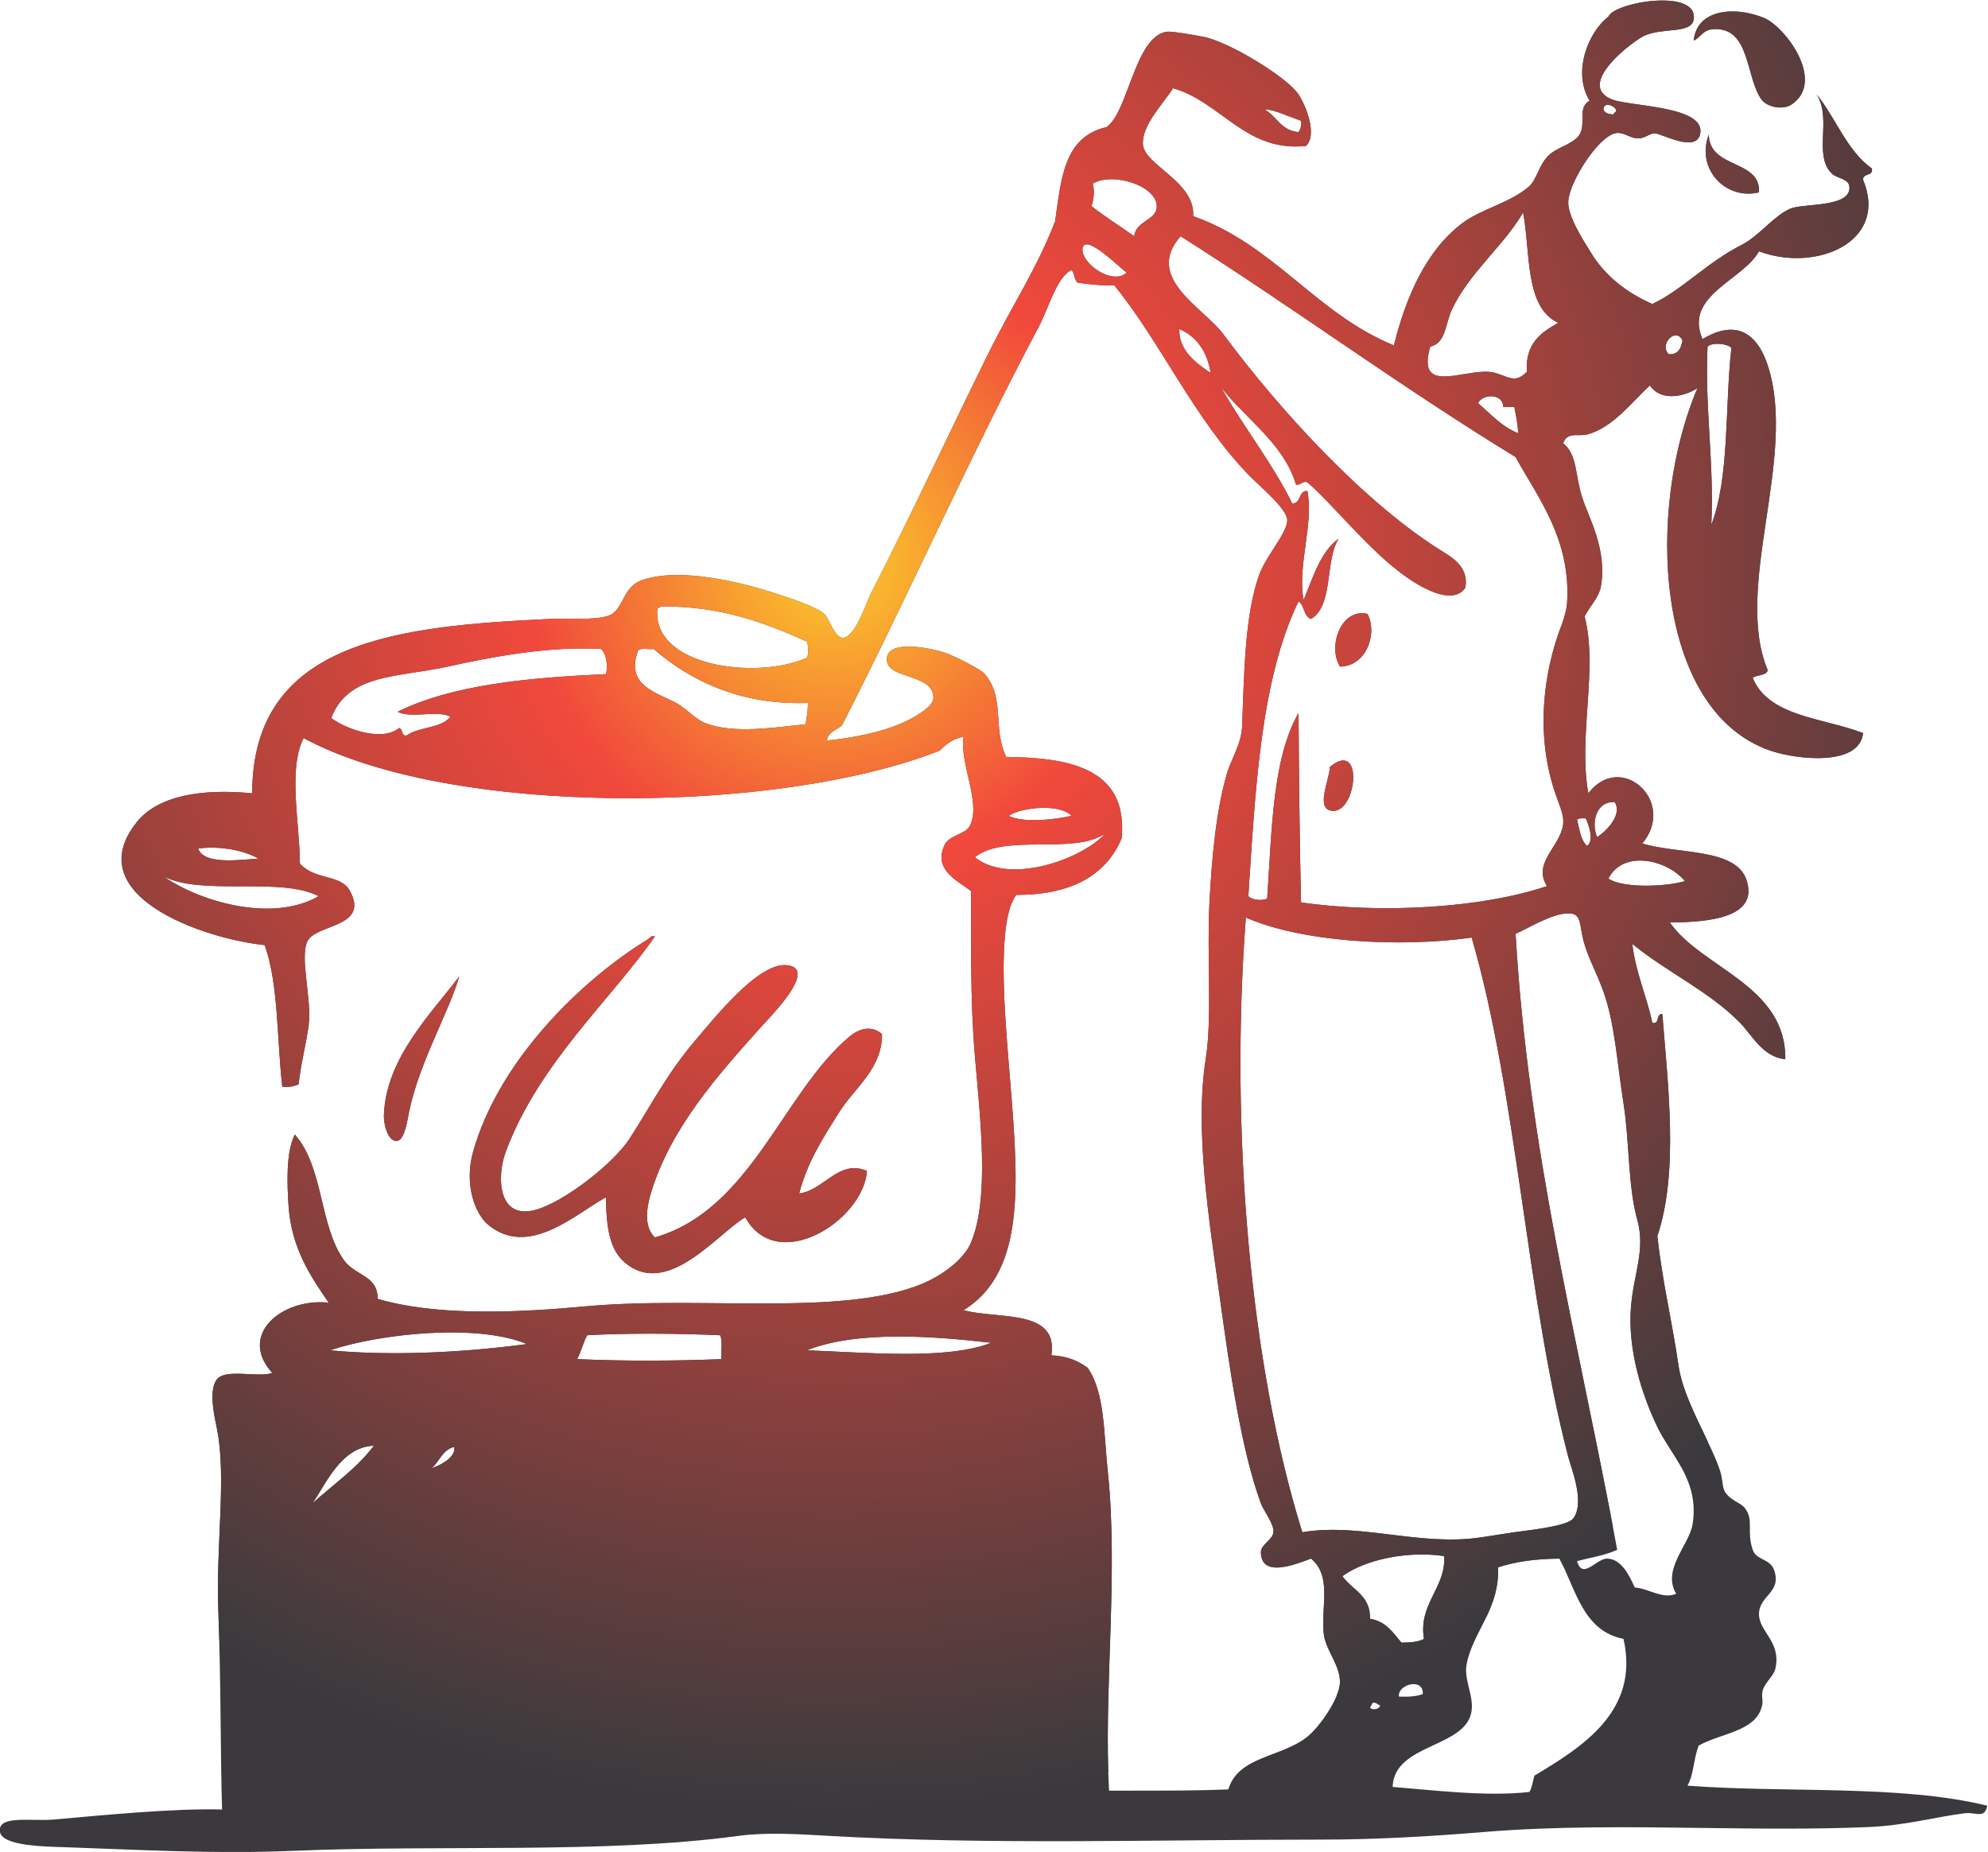 <?xml version="1.0" encoding="UTF-8" standalone="no"?>
<!-- Created with Inkscape (http://www.inkscape.org/) -->

<svg
   version="1.1"
   id="svg2"
   xml:space="preserve"
   width="684.834"
   height="637.98"
   viewBox="0 0 684.834 637.98"
   sodipodi:docname="sausages.svg"
   inkscape:version="1.1.2 (0a00cf5339, 2022-02-04)"
   xmlns:inkscape="http://www.inkscape.org/namespaces/inkscape"
   xmlns:sodipodi="http://sodipodi.sourceforge.net/DTD/sodipodi-0.dtd"
   xmlns="http://www.w3.org/2000/svg"
   xmlns:svg="http://www.w3.org/2000/svg"><defs
     id="defs6"><clipPath
       clipPathUnits="userSpaceOnUse"
       id="clipPath34"><path
         d="m 4801.26,868.391 c -7.75,244.799 25.09,526.779 -1.1,774.629 -10.61,100.48 -7.6,204.98 -51.9,269.11 -24.06,18.06 -53.52,30.75 -93.99,32.4 18.8,121.49 -138.25,92.28 -226.97,116.7 168.36,103.96 140.22,348.46 116.7,638.75 -11.52,142.7 -30.01,369.43 19.48,434.47 139.38,0.03 230.76,48.07 272.36,145.92 17.87,185.89 -143.25,208.45 -298.3,210.75 -35.96,73.75 -2.18,150.97 -55.15,213.93 -10.57,12.67 -70.87,42.22 -94.02,51.9 -16.94,7.11 -64.08,19.27 -102.73,19.27 -33.53,0 -60.66,-9.16 -56.12,-38.7 6.96,-45.46 120.87,-32.16 119.95,-94.02 -0.4,-25.87 -58.91,-55.02 -81.05,-64.86 -56.77,-25.23 -130.19,-38.69 -194.53,-45.4 3.43,22.53 24.61,27.25 38.9,38.93 161.24,313.87 332.02,698.31 509.05,1031 24.64,46.35 47.03,129.7 84.3,145.92 8.83,-7.39 6.6,-25.81 16.18,-32.41 24.66,-3.35 49.15,-6.9 77.14,-6.9 5.49,0 11.13,0.14 16.92,0.44 119.91,-145.95 207.25,-346.89 350.16,-492.87 27.86,-28.44 95.46,-83.83 97.27,-113.45 1.86,-31.02 -54.07,-93.16 -71.34,-139.42 -38.78,-103.91 -39.84,-257.34 -45.36,-395.56 -1.82,-44.05 -28.82,-85.31 -38.94,-119.96 -28.87,-98.79 -39.32,-221.13 -45.4,-333.98 -7.2,-133.81 7.67,-295.51 -9.71,-405.27 -29.31,-184.97 10.57,-426.32 35.65,-609.52 25.96,-189.87 55.98,-399.06 106.98,-538.23 6.68,-18.11 34.86,-54.28 32.43,-74.55 -2.39,-20.56 -32.7,-31.3 -32.43,-51.89 0.43,-29.9 18.06,-39.36 41.02,-39.35 29.06,0 66.66,15.15 88.68,23.13 53.53,-45.09 26.34,-118.21 32.43,-191.28 3.68,-44.27 43.68,-83.88 42.18,-129.71 -0.33,-9.87 -3.67,-21.78 -8.98,-34.5 C 5203.2,980.441 5006.01,914.641 4801.26,868.391 m 757.57,333.689 c -21.74,25.78 -39.91,55.18 -81.06,61.61 1.18,61.68 -46.68,74.31 -71.33,110.21 46.95,34.42 126.73,56.02 205.12,56.02 19.42,0 38.77,-1.33 57.5,-4.12 6.19,-81.08 -67.47,-123.09 -51.83,-214 -14.51,-8.22 -36.06,-9.35 -58.4,-9.72 m -3055.01,7.74 C 1537.24,1761.97 885.727,2802.7 885.727,3995.6 c 0,744.74 253.993,1430.14 680.013,1974.4 h 5051.94 c 426.01,-544.26 680,-1229.66 680,-1974.4 0,-889.33 -361.99,-1693.97 -946.78,-2274.75 -29.63,62.55 -66.62,134.2 -75.49,194.53 -18.57,126.08 -41.17,213.39 -55.18,337.17 55.39,165.17 27.59,387.96 12.99,573.89 -0.52,0.05 -1.01,0.07 -1.48,0.07 -7.28,0 -8.77,-5.8 -10.26,-11.61 -1.49,-5.8 -2.99,-11.61 -10.28,-11.61 -1.15,0 -2.45,0.15 -3.9,0.46 -14.94,70.45 -42.58,128.16 -51.91,204.26 89.05,-72.97 195.12,-120.57 275.62,-201.04 35.22,-35.19 60.3,-90.95 119.95,-97.26 2.2,191.42 -216.48,235.23 -298.27,353.42 95.09,1 231.54,10.17 197.79,110.25 -27.93,82.8 -178.45,65.73 -269.12,93.99 66.16,79.94 5.34,171.21 -64.71,171.21 -25.58,0 -52.4,-12.17 -74.71,-41.51 -27.04,146.99 25.73,321.66 -9.71,457.15 15.26,29 36.87,48.53 42.14,77.86 17.02,94.64 -32.49,179.3 -48.65,230.16 -18.6,58.67 -11.52,107.72 -48.61,139.44 6.05,19.48 20.02,21.03 35.21,21.03 1.45,0 2.9,-0.01 4.36,-0.02 1.45,-0.02 2.91,-0.03 4.36,-0.03 6.03,0 12.04,0.23 17.65,1.68 66.8,17.35 116.77,85.22 162.1,126.45 14.17,-20.08 35.03,-27.45 56.47,-27.45 24.52,0 49.82,9.65 66.76,20.98 -133.89,-313.87 -111.48,-833.41 188.07,-936.99 28.56,-9.88 76.54,-19.34 122.15,-19.34 58.08,0 112.33,15.35 117.72,64.71 -102.97,39.7 -243.73,41.57 -285.3,142.67 10.98,8.46 34.15,4.78 38.94,19.46 -89.86,214.8 77.46,550.87 0,787.86 -18.4,56.27 -49.58,92.32 -95.67,92.32 -21.12,0 -45.38,-7.57 -72.97,-24.24 -49.01,112.99 104.47,151.65 145.95,226.97 31.54,-11.89 65.04,-17.58 97.54,-17.58 118.58,0 223.84,75.74 171.51,202.36 -0.89,18.21 26.64,8.04 22.72,29.18 -65.08,46.26 -92.7,129.92 -142.64,191.29 40.13,-63.91 -9.53,-156.25 38.91,-204.22 13.08,-12.97 42.51,-12.91 45.4,-32.46 8.27,-56.5 -119.71,-43.99 -152.4,-58.31 -44.01,-19.34 -79.85,-70.32 -126.44,-94.04 -90.16,-45.93 -152.41,-115.58 -230.21,-152.42 -66.72,29.4 -122.51,72.84 -158.89,132.95 -15.26,25.28 -61.1,93.56 -58.33,132.95 3.49,49.93 74.21,162.22 119.95,175.06 2.99,0.84 5.87,1.21 8.67,1.21 8.76,0 16.77,-3.55 25.14,-7.09 8.37,-3.54 17.12,-7.08 27.36,-7.08 0.15,0 0.29,0 0.44,0 17.07,0.18 28.56,12.97 41.55,12.97 0.2,0 0.4,0 0.6,-0.01 11.88,-0.35 56.03,-23.3 86.84,-23.29 14.52,0 26.08,5.09 29.9,20.05 18.85,74.27 -179.03,72.06 -226.98,90.76 -98.21,38.38 57.54,153.98 84.28,165.39 49.87,21.24 121.2,3.71 126.45,42.14 4.84,35.48 -34.44,48.25 -81.19,48.25 -59.69,0 -131.56,-20.82 -139.28,-41.78 -50.61,-38.13 -94.33,-141.84 -48.62,-217.18 -30.13,-16.83 -11.4,-52.63 -22.68,-81.09 -11.78,-29.52 -56.22,-36.14 -81.08,-58.36 -28.54,-25.5 -31.46,-65.08 -55.09,-84.27 -53.62,-43.56 -122.28,-55.98 -171.88,-94.05 -91.81,-70.53 -143.06,-186.72 -175.07,-314.48 -201.86,82.36 -308.6,259.82 -518.74,333.95 6.01,88.55 -125.03,131.19 -129.72,184.78 -4.3,49.29 53.05,106.31 77.83,145.89 117.33,-33.61 179.65,-150.65 316.31,-150.64 8.8,0 17.9,0.48 27.35,1.5 28.76,28.17 1.85,100.52 -19.43,132.92 -29.4,44.82 -180.4,136.75 -246.43,149.16 -25.23,4.78 -72.66,13.2 -90.02,13.2 -1.6,0 -2.95,-0.07 -4,-0.22 -82.71,-12 -99.23,-207.5 -155.64,-246.41 -112.01,-25.72 -117.21,-136.6 -132.92,-243.18 -45.67,-119.68 -111.61,-219.18 -168.59,-333.95 -103.49,-208.36 -197.88,-414.73 -308.02,-629 -10.41,-20.21 -39.89,-113.65 -72.24,-113.65 -0.78,0 -1.56,0.05 -2.34,0.16 -19.77,2.85 -33.84,52.14 -45.37,61.62 -25.26,20.69 -85.77,39.3 -123.23,51.87 -63.19,21.24 -166.74,48.49 -256.21,48.49 -33.06,0 -64.21,-3.72 -90.68,-12.84 -48.74,-16.74 -46.99,-66.09 -77.86,-87.52 -16.21,-11.25 -56.54,-12.89 -94.74,-12.89 -7.9,0 -15.71,0.07 -23.2,0.14 -7.51,0.07 -14.69,0.14 -21.32,0.14 -7.3,0 -13.93,-0.09 -19.56,-0.36 -389.81,-18.58 -771.24,-53.77 -771.7,-450.68 -24.97,2.39 -49.26,3.65 -72.6,3.65 -99.26,0 -181.4,-22.79 -225.67,-78.2 -150.91,-188.83 169.43,-301.09 330.7,-317.73 35.96,-101.35 31.21,-243.34 45.43,-366.39 2.74,-0.18 5.38,-0.27 7.94,-0.27 13.63,0 24.79,2.48 34.18,6.73 5.28,51.26 20.67,110.37 25.93,152.43 8.71,69.16 -23.57,174.29 -3.21,217.21 21.46,45.34 161,34.76 110.2,129.67 -24.15,45.21 -89.63,26.79 -129.67,71.33 0.28,99.88 -31.6,244.78 9.75,324.24 196.29,-106.16 516.85,-155.44 838.65,-155.43 300.84,0 602.76,43.07 805.14,123.02 16.03,16.41 33.72,31.09 61.61,35.65 -10.51,-70.44 46.54,-171.08 16.22,-230.18 -11.31,-22.01 -52.72,-23.7 -64.86,-48.65 -31.49,-64.93 33.6,-92.79 68.08,-119.98 1.01,-133.16 -2.94,-274.7 9.75,-424.72 13.49,-159.99 38.77,-366.23 -9.75,-483.08 -19.84,-47.77 -81.3,-88.29 -126.42,-106.98 -106.47,-44.09 -255.08,-50.84 -415.15,-50.84 -35.35,0 -71.27,0.33 -107.41,0.66 -36.16,0.33 -72.53,0.66 -108.81,0.66 -82.07,0 -163.63,-1.69 -240.81,-8.88 -80.76,-7.52 -167.02,-13.37 -251.36,-13.37 -101.74,0 -200.66,8.51 -283.63,32.83 0.65,61.43 -58.24,58.86 -87.55,100.52 -64,91.07 -51.59,239.31 -126.45,324.23 -23.35,-45.15 -19.95,-128.69 -16.21,-184.82 7.42,-110.05 58.92,-184.7 103.79,-249.68 -7.21,0.75 -14.39,1.11 -21.52,1.11 -112.14,0 -208.75,-89.75 -124.39,-182.68 -7.93,-3.2 -19.01,-4.16 -31.59,-4.16 -9.24,0 -19.29,0.52 -29.48,1.03 -10.18,0.51 -20.51,1.03 -30.33,1.03 -22.35,0 -42.04,-2.67 -51.27,-14.05 -23.17,-28.58 -6.25,-98.47 0,-129.73 24.62,-122.8 -3.03,-299.93 3.25,-466.9 0.96,-25.54 1.75,-51.1 2.42,-76.53 m 999.43,1143.28 c 0.83,-77.89 9.05,-134.97 48.65,-168.64 23.26,-19.74 47.38,-27.77 71.66,-27.77 90.7,0 183.4,112.18 239.58,144.51 25.45,-45.78 63.83,-64.28 105.16,-64.28 94.05,0.02 203.26,95.87 209.36,184.23 -11.68,5.03 -22.45,7.16 -32.58,7.16 -52.99,0 -88.32,-58.32 -142.49,-65.5 21.42,83.11 63.39,146.41 103.7,210.75 39.11,62.32 111.24,112.2 110.26,200.97 -11.06,9.86 -23.18,14.16 -35.5,14.16 -16.66,0 -33.65,-7.88 -48.79,-20.58 -172.38,-144.83 -254.13,-447.5 -502.56,-518.81 -32.09,29.52 -19.03,86.35 -9.74,116.73 51.34,167.49 173.04,302.78 278.86,421.53 28.51,31.97 155.54,157.23 71.33,165.33 -1.76,0.17 -3.54,0.25 -5.34,0.25 -73.16,0 -181.27,-137 -228.12,-191.54 -75.75,-88.22 -116,-169.67 -171.85,-256.15 -41.42,-64.19 -168.51,-164.19 -243.15,-184.79 -10.26,-2.83 -19.47,-4.14 -27.73,-4.14 -70.83,0.01 -71.1,96.42 -50.07,153.27 85.31,230.62 275.18,396.4 385.81,557.65 -2.14,0 -4.32,0 -6.46,0 -1.08,0 -2.18,0 -3.28,0 -0.03,-4.27 -5.67,-2.92 -6.47,-6.47 -178.32,-108.92 -388.61,-317.71 -453.91,-551.18 -21.21,-75.89 -0.09,-149.93 35.65,-184.81 28.55,-24.89 58.3,-34.56 88.11,-34.56 80.71,0 161.77,70.93 219.91,102.68 m -379.35,570.6 c -71.61,-95.43 -188.31,-209.4 -194.53,-356.63 -1.11,-26.87 10.47,-68.46 32.07,-68.46 1.18,0 2.38,0.12 3.61,0.38 18.73,3.88 26.03,59.5 29.18,74.57 27.29,130.83 103.83,258.42 129.67,350.14 m 3229.31,2175.56 c -30.26,-79.18 28.48,-152.53 102.31,-152.53 8.95,0 18.13,1.08 27.39,3.36 5.17,85.62 -128.2,59.62 -129.7,149.17 m 18.28,272.73 c 88.95,0 77.63,-126.93 117.89,-181.97 9.57,-13.07 29.83,-20.66 48.82,-20.66 10.81,0 21.2,2.46 28.98,7.76 89.17,60.42 -16.9,201.24 -71.34,223.69 -26.13,10.78 -54.78,16.78 -81.47,16.78 -51.23,0 -95.19,-22.14 -100.09,-75.15 16.03,5.79 22.8,26.97 48.65,29.18 2.96,0.25 5.8,0.37 8.56,0.37 M 5778.51,1268.7 c 17.65,37.16 32.25,77.31 30,127.91 45.24,15.26 98.98,22.07 158.88,22.69 3.03,-5.78 5.95,-11.69 8.78,-17.67 -64.13,-46.67 -130.07,-91.03 -197.66,-132.93 m -92.28,199.92 c -51.79,0 -103.25,6.24 -154.17,12.48 -50.93,6.25 -101.33,12.49 -151.03,12.49 -26.31,0 -52.43,-1.75 -78.33,-6.18 -135.4,434.62 -187.45,1039.86 -145.87,1588.7 99.27,-44.05 250.04,-64.37 394.49,-64.37 66.2,0 131.1,4.27 189.07,12.48 117.69,-404.49 140.16,-921.57 249.69,-1342.31 7.16,-27.61 44.17,-117.28 12.93,-158.84 -15.85,-21.13 -121.82,-31.03 -152.36,-35.66 -26.45,-4.04 -57.32,-8.8 -84.29,-13 -26.79,-4.14 -53.5,-5.79 -80.13,-5.79 m 419.3,32.26 c -94.6,499.32 -219.95,984.86 -251.62,1533.08 31.28,13.21 93.37,52.71 135.87,52.71 3.48,0 6.83,-0.27 10.02,-0.83 23.5,-4.2 19.83,-31.15 29.15,-68.12 10.94,-43.13 33.35,-81.57 51.89,-132.9 29.49,-81.6 35.78,-186.27 51.9,-288.57 15.85,-100.73 11.31,-214.34 35.68,-301.52 21.65,-77.74 -9.1,-137.94 -16.24,-223.74 -9.32,-112.42 28.75,-229.64 68.05,-311.24 17.02,-35.26 42.25,-68.15 62.28,-104.85 -57.03,-53.4 -116.16,-104.86 -176.98,-154.02 m -3360.97,61.08 c 35.86,51.75 74.48,145.95 158.88,149.13 -43.99,-58.67 -105.06,-100.26 -158.88,-149.13 m 308.01,90.78 c 20.63,17.25 27.62,48.06 58.37,55.11 5.54,-28.51 -41.05,-49.35 -58.37,-55.11 m 558.16,278.18 c -60.85,0 -122.12,1.22 -182.06,3.9 10.48,18.73 15.54,42.85 25.93,61.62 46.27,2.79 103.51,4.07 162.28,4.07 62.52,0 126.78,-1.45 181.39,-4.07 6.96,-14.69 1.57,-41.7 3.25,-61.62 -61.77,-2.52 -126.04,-3.91 -190.79,-3.9 m 665.86,17.4 c -88.14,0.01 -180.55,6.8 -254.57,9.21 66.93,26.67 151.64,35.64 239.01,35.64 80.94,0 164.17,-7.7 237.61,-16.18 -56.8,-22.41 -137.46,-28.67 -222.05,-28.67 m -1318.62,1.81 c -56.96,0 -113.66,2.26 -168.02,7.4 76.39,25.71 199.29,46.24 313.41,46.24 73.91,0 144.16,-8.62 195.64,-30.02 -102.7,-13.85 -222.47,-23.62 -341.03,-23.62 m -331.3,1148.89 c -99.99,0 -206.48,40.41 -267.91,84.08 47.7,-25.46 119.89,-26.42 193.03,-26.42 2.97,0 5.94,0 8.91,0 2.92,0.01 5.82,0.01 8.73,0.01 72.26,0 143.62,-0.92 191.34,-25.46 -39.37,-22.86 -85.98,-32.21 -134.1,-32.21 m 2894.22,1.08 c -75.72,0 -151.32,4.89 -221.44,14.88 -3.61,154.11 -5.51,340.24 -6.46,489.59 -68.21,-118.76 -68.82,-305.11 -81.05,-479.84 -5.45,-2.32 -12,-3.4 -18.58,-3.4 -12.08,0 -24.28,3.63 -30.1,9.9 17.96,271.91 31.2,558.25 129.73,761.89 16,-9.93 12.57,-39.3 32.4,-45.37 58.56,34.4 35.22,150.7 71.34,207.5 -48.07,-35.16 -66.01,-100.42 -90.77,-158.85 -16.31,90.55 26.91,196.83 9.71,282.09 -0.04,0 -0.09,0 -0.13,0 -23.73,0 -15.12,-32.35 -38.76,-32.47 -53.71,108.43 -126.36,197.91 -184.83,301.55 65.05,-84.24 162.47,-145.64 194.54,-252.87 0.95,-0.11 1.83,-0.17 2.66,-0.17 4.8,0 7.82,1.79 10.84,3.57 3.02,1.78 6.04,3.57 10.84,3.57 1.44,0 3.04,-0.16 4.84,-0.53 89.33,-78.66 199.88,-231.01 320.99,-282.05 14.14,-5.97 30.96,-10.87 46.61,-10.87 16.42,0 31.55,5.39 40.94,20.58 8,47.03 -24.77,72.23 -55.15,90.77 -204.74,125.35 -427.72,371.23 -570.63,564.2 -50.74,68.51 -205.54,144.97 -110.21,252.87 293.19,-185.56 568.46,-389.07 865.69,-570.64 56,-102.57 144.59,-212.62 132.92,-379.31 -1.02,-13.96 -8.04,-39.24 -13,-51.9 -51.47,-131.51 -67.44,-294.87 -16.18,-440.97 14.13,-40.28 25.41,-60.82 16.18,-90.77 -15.73,-51.32 -73.64,-90.21 -38.87,-145.88 -110.4,-37.49 -262.53,-57.07 -414.07,-57.07 m -112.24,381.79 c -8.95,0 -20.4,-4.93 -34.61,-16.7 -0.58,-32.57 -40.73,-113.52 9.04,-113.52 0.22,0 0.45,0 0.68,0 50.81,0.8 70.72,130.22 24.89,130.22 m 48.26,380.56 c -58.27,0 -87.1,-88.84 -56.91,-137.9 66.47,0.19 98.41,82.92 71.28,136.17 -4.97,1.18 -9.76,1.73 -14.37,1.73 m 734.3,-704.24 c -39.29,0 -77.68,5.17 -97.4,18.39 16.85,33.28 48.18,46.68 81.84,46.68 43.5,0 90.89,-22.38 115.94,-53.18 -23.61,-7.06 -62.41,-11.89 -100.38,-11.89 m -1631.09,42.21 c -39.17,0 -75.82,9.05 -103.63,31.3 77.55,62.6 255.69,5.06 337.17,61.61 -40.02,-45.06 -143.45,-92.92 -233.54,-92.91 m -2030.71,23.29 c -36.77,0.01 -72.39,5.95 -79.87,30.69 11.21,1.49 22.67,2.2 34.14,2.2 45.62,0 91.33,-11.13 121.49,-28.1 -17.21,-1.11 -46.84,-4.79 -75.76,-4.79 m 3509.28,37.19 c -16.61,14.75 -19.71,42.95 -25.93,68.08 2.71,2.9 7.8,3.39 13.37,3.39 1.47,0 2.98,-0.03 4.48,-0.06 1.53,-0.04 3.06,-0.07 4.56,-0.07 0.09,0 0.18,0 0.27,0 7.58,-17.54 22.08,-56.65 3.25,-71.34 m 25.94,22.72 c -16.13,39.19 -1.95,90.86 42.1,90.86 1.08,0 2.18,-0.03 3.3,-0.09 20.05,-32.65 -19.47,-73.52 -45.4,-90.77 m -1455.16,43.99 c -25.23,0 -49.08,2.97 -65.47,11.13 17.21,12.29 55.19,20.73 90.84,20.73 30.04,0 58.43,-6 71.3,-20.73 -24.07,-5.44 -61.69,-11.13 -96.67,-11.13 m -1623.09,218.56 c -12.53,0 -7.47,17.6 -18.11,19.5 -13.43,-11.32 -31.9,-15.85 -52.09,-15.85 -44.44,0 -97.22,21.96 -122.98,41.82 43.96,115.62 172.65,104.41 301.55,132.91 97.94,21.68 226.06,46.76 347.95,46.76 15.99,0 31.9,-0.43 47.59,-1.36 14.01,-11.19 18.42,-44.45 12.96,-64.9 -202.41,-9.38 -396.36,-27.25 -538.2,-97.23 10.19,-5.93 24.76,-7.47 40.89,-7.47 8.79,0 18.05,0.46 27.3,0.92 9.26,0.46 18.51,0.92 27.3,0.92 16,0 30.49,-1.52 40.68,-7.34 -23.45,-30.59 -82.46,-25.63 -113.49,-48.61 -0.47,-0.05 -0.92,-0.07 -1.35,-0.07 m 876.75,16.49 c -37.08,0 -72.75,4.01 -103.73,15.98 -26.54,10.24 -48.68,39.2 -81.05,55.14 -53.74,26.46 -120.87,46.04 -94.04,126.45 0.67,8.39 8.05,10.06 17.11,10.06 2.99,0 6.16,-0.18 9.32,-0.36 3.17,-0.18 6.34,-0.36 9.33,-0.36 2.26,0 4.41,0.1 6.39,0.38 91.41,-79 213.62,-139.81 376.03,-139.81 7.5,0 15.11,0.13 22.78,0.39 -0.18,-20.38 -3.13,-37.98 -6.5,-55.14 -48.54,-4.81 -103.48,-12.73 -155.64,-12.73 m 15.35,158.07 c -123.19,0 -252.8,48.86 -242.31,152.96 0.1,3.16 3.99,2.51 6.5,3.24 -0.58,2.76 1.29,3.07 3.25,3.26 0.71,0 1.42,0 2.13,0 154.87,0 266.92,-42.9 373.97,-90.81 4.42,-7.6 6.07,-34.82 0,-42.14 -38.95,-17.51 -90.64,-26.52 -143.54,-26.51 m 2481.2,370.2 c 7.94,155.61 -17.33,307.04 -9.72,460.37 5.1,5.15 15.05,7.33 25.6,7.33 14.69,0 30.54,-4.23 36.01,-10.54 -17.1,-152.57 -4.5,-334.87 -51.89,-457.16 m -499.27,236.66 c -43.38,17.17 -71.04,50.12 -103.8,77.83 6.05,11.52 20.35,17.69 33.99,17.69 16.17,0 31.4,-8.67 30.88,-27.41 9.71,0 19.43,0 29.17,0 3.77,-22.16 9.33,-42.52 9.76,-68.11 m -10.29,141.39 c -13.81,0 -27.79,8.13 -48.11,14.27 -7.72,2.33 -16.42,3.24 -25.71,3.24 -16.97,0 -35.91,-3.05 -54.46,-6.1 -18.55,-3.06 -36.69,-6.11 -52.09,-6.11 -33.9,0 -54.42,14.81 -36.34,77.02 40.4,9.38 38.5,57.54 55.11,94.05 43.23,94.76 135.93,167.62 184.82,252.9 19.4,-101.65 3.31,-245.54 90.77,-285.33 -43.99,-25.14 -85.68,-52.63 -81.05,-126.45 -12.57,-13.03 -22.71,-17.49 -32.94,-17.49 m -784.09,14.27 c -37.68,25.11 -83.6,58.92 -81.06,113.45 45.5,-19.31 71.58,-58.06 81.06,-113.45 m 1186.89,48.5 c -1.12,0 -2.28,0.04 -3.48,0.12 -18.73,19.44 0.41,48.64 18.48,48.64 6.47,0 12.8,-3.73 17.21,-12.99 -3.46,-19.22 -9.57,-35.77 -32.21,-35.77 m -1432.43,200.53 c -41.01,0 -92.94,46.42 -85.17,75.2 1.56,5.76 5.19,8.2 10.28,8.2 25.61,0 87.78,-62.01 103.21,-73.06 -7.91,-7.26 -17.75,-10.34 -28.32,-10.34 m 47.78,104.36 c -36.57,26.15 -75.38,50.03 -110.29,77.8 5.42,18.15 8.86,37.52 3.28,58.4 13.15,7.68 30.2,11.13 48.35,11.13 54.86,0 119.72,-31.53 117,-72.78 -2.22,-33.23 -54.27,-35.32 -58.34,-74.55 m 424.72,269.11 c -45.09,3.59 -56.22,41.08 -87.55,58.34 0.96,0.13 2,0.19 3.12,0.19 20.24,0 64.61,-20.25 90.89,-29.34 1.69,-13.55 -1.77,-21.98 -6.46,-29.19 m 813.82,45.4 c -12.05,0.93 -22.29,3.65 -25.97,12.94 0.38,8.92 5.32,12.19 11.29,12.19 8.14,0 18.19,-6.08 21.14,-12.19 2.36,-8.82 -6.43,-6.5 -6.46,-12.94"
         id="path32" /></clipPath><radialGradient
       fx="0"
       fy="0"
       cx="0"
       cy="0"
       r="1"
       gradientUnits="userSpaceOnUse"
       gradientTransform="matrix(3205.99,0,0,-3205.99,4091.71,3995.6)"
       spreadMethod="pad"
       id="radialGradient42"><stop
         style="stop-opacity:1;stop-color:#ffffff"
         offset="0"
         id="stop36" /><stop
         style="stop-opacity:1;stop-color:#ffffff"
         offset="0.248"
         id="stop38" /><stop
         style="stop-opacity:1;stop-color:#ffffff"
         offset="1"
         id="stop40" /></radialGradient><clipPath
       clipPathUnits="userSpaceOnUse"
       id="clipPath52"><path
         d="m 6538.2,5169.36 c -18.99,0 -39.25,7.59 -48.82,20.66 -40.26,55.04 -28.94,181.97 -117.89,181.97 -2.76,0 -5.6,-0.12 -8.56,-0.37 -25.85,-2.21 -32.62,-23.39 -48.65,-29.18 4.9,53.01 48.86,75.15 100.09,75.15 26.69,0 55.34,-6 81.47,-16.78 54.44,-22.45 160.51,-163.27 71.34,-223.69 -7.78,-5.3 -18.17,-7.76 -28.98,-7.76"
         id="path50" /></clipPath><radialGradient
       fx="0"
       fy="0"
       cx="0"
       cy="0"
       r="1"
       gradientUnits="userSpaceOnUse"
       gradientTransform="matrix(3205.99,0,0,-3205.99,4091.71,3995.6)"
       spreadMethod="pad"
       id="radialGradient60"><stop
         style="stop-opacity:1;stop-color:#fbcc2a"
         offset="0"
         id="stop54" /><stop
         style="stop-opacity:1;stop-color:#f1483c"
         offset="0.248"
         id="stop56" /><stop
         style="stop-opacity:1;stop-color:#3b3a3d"
         offset="1"
         id="stop58" /></radialGradient><clipPath
       clipPathUnits="userSpaceOnUse"
       id="clipPath70"><path
         d="m 6455.52,4946.73 c -73.83,0 -132.57,73.35 -102.31,152.53 1.5,-89.55 134.87,-63.55 129.7,-149.17 -9.26,-2.28 -18.44,-3.36 -27.39,-3.36"
         id="path68" /></clipPath><radialGradient
       fx="0"
       fy="0"
       cx="0"
       cy="0"
       r="1"
       gradientUnits="userSpaceOnUse"
       gradientTransform="matrix(3205.99,0,0,-3205.99,4091.71,3995.6)"
       spreadMethod="pad"
       id="radialGradient78"><stop
         style="stop-opacity:1;stop-color:#fbcc2a"
         offset="0"
         id="stop72" /><stop
         style="stop-opacity:1;stop-color:#f1483c"
         offset="0.248"
         id="stop74" /><stop
         style="stop-opacity:1;stop-color:#3b3a3d"
         offset="1"
         id="stop76" /></radialGradient><clipPath
       clipPathUnits="userSpaceOnUse"
       id="clipPath88"><path
         d="m 5400,3724.55 c -30.19,49.06 -1.36,137.9 56.91,137.9 4.61,0 9.4,-0.55 14.37,-1.73 27.13,-53.25 -4.81,-135.98 -71.28,-136.17"
         id="path86" /></clipPath><radialGradient
       fx="0"
       fy="0"
       cx="0"
       cy="0"
       r="1"
       gradientUnits="userSpaceOnUse"
       gradientTransform="matrix(3205.99,0,0,-3205.99,4091.71,3995.6)"
       spreadMethod="pad"
       id="radialGradient96"><stop
         style="stop-opacity:1;stop-color:#fbcc2a"
         offset="0"
         id="stop90" /><stop
         style="stop-opacity:1;stop-color:#f1483c"
         offset="0.248"
         id="stop92" /><stop
         style="stop-opacity:1;stop-color:#3b3a3d"
         offset="1"
         id="stop94" /></radialGradient><clipPath
       clipPathUnits="userSpaceOnUse"
       id="clipPath106"><path
         d="m 5383.08,3351.67 c -49.77,0 -9.62,80.95 -9.04,113.52 14.21,11.77 25.66,16.7 34.61,16.7 45.83,0 25.92,-129.42 -24.89,-130.22 -0.23,0 -0.46,0 -0.68,0"
         id="path104" /></clipPath><radialGradient
       fx="0"
       fy="0"
       cx="0"
       cy="0"
       r="1"
       gradientUnits="userSpaceOnUse"
       gradientTransform="matrix(3205.99,0,0,-3205.99,4091.71,3995.6)"
       spreadMethod="pad"
       id="radialGradient114"><stop
         style="stop-opacity:1;stop-color:#fbcc2a"
         offset="0"
         id="stop108" /><stop
         style="stop-opacity:1;stop-color:#f1483c"
         offset="0.248"
         id="stop110" /><stop
         style="stop-opacity:1;stop-color:#3b3a3d"
         offset="1"
         id="stop112" /></radialGradient><clipPath
       clipPathUnits="userSpaceOnUse"
       id="clipPath124"><path
         d="m 3623.56,2156.69 c -24.28,0 -48.4,8.03 -71.66,27.77 -39.6,33.67 -47.82,90.75 -48.65,168.64 -58.14,-31.75 -139.2,-102.68 -219.91,-102.68 -29.81,0 -59.56,9.67 -88.11,34.56 -35.74,34.88 -56.86,108.92 -35.65,184.81 65.3,233.47 275.59,442.26 453.91,551.18 0.8,3.55 6.44,2.2 6.47,6.47 1.1,0 2.2,0 3.28,0 2.14,0 4.32,0 6.46,0 -110.63,-161.25 -300.5,-327.03 -385.81,-557.65 -21.03,-56.85 -20.76,-153.26 50.07,-153.27 8.26,0 17.47,1.31 27.73,4.14 74.64,20.6 201.73,120.6 243.15,184.79 55.85,86.48 96.1,167.93 171.85,256.15 46.85,54.54 154.96,191.54 228.12,191.54 1.8,0 3.58,-0.08 5.34,-0.25 84.21,-8.1 -42.82,-133.36 -71.33,-165.33 -105.82,-118.75 -227.52,-254.04 -278.86,-421.53 -9.29,-30.38 -22.35,-87.21 9.74,-116.73 248.43,71.31 330.18,373.98 502.56,518.81 15.14,12.7 32.13,20.58 48.79,20.58 12.32,0 24.44,-4.3 35.5,-14.16 0.98,-88.77 -71.15,-138.65 -110.26,-200.97 -40.31,-64.34 -82.28,-127.64 -103.7,-210.75 54.17,7.18 89.5,65.5 142.49,65.5 10.13,0 20.9,-2.13 32.58,-7.16 -6.1,-88.36 -115.31,-184.21 -209.36,-184.23 -41.33,0 -79.71,18.5 -105.16,64.28 -56.18,-32.33 -148.88,-144.51 -239.58,-144.51"
         id="path122" /></clipPath><radialGradient
       fx="0"
       fy="0"
       cx="0"
       cy="0"
       r="1"
       gradientUnits="userSpaceOnUse"
       gradientTransform="matrix(3205.99,0,0,-3205.99,4091.71,3995.6)"
       spreadMethod="pad"
       id="radialGradient132"><stop
         style="stop-opacity:1;stop-color:#fbcc2a"
         offset="0"
         id="stop126" /><stop
         style="stop-opacity:1;stop-color:#f1483c"
         offset="0.248"
         id="stop128" /><stop
         style="stop-opacity:1;stop-color:#3b3a3d"
         offset="1"
         id="stop130" /></radialGradient><clipPath
       clipPathUnits="userSpaceOnUse"
       id="clipPath142"><path
         d="m 2961.44,2498.61 c -21.6,0 -33.18,41.59 -32.07,68.46 6.22,147.23 122.92,261.2 194.53,356.63 -25.84,-91.72 -102.38,-219.31 -129.67,-350.14 -3.15,-15.07 -10.45,-70.69 -29.18,-74.57 -1.23,-0.26 -2.43,-0.38 -3.61,-0.38"
         id="path140" /></clipPath><radialGradient
       fx="0"
       fy="0"
       cx="0"
       cy="0"
       r="1"
       gradientUnits="userSpaceOnUse"
       gradientTransform="matrix(3205.99,0,0,-3205.99,4091.71,3995.6)"
       spreadMethod="pad"
       id="radialGradient150"><stop
         style="stop-opacity:1;stop-color:#fbcc2a"
         offset="0"
         id="stop144" /><stop
         style="stop-opacity:1;stop-color:#f1483c"
         offset="0.248"
         id="stop146" /><stop
         style="stop-opacity:1;stop-color:#3b3a3d"
         offset="1"
         id="stop148" /></radialGradient><clipPath
       clipPathUnits="userSpaceOnUse"
       id="clipPath160"><path
         d="m 4091.73,789.602 c -577.75,0 -1119.77,152.796 -1587.91,420.218 -0.67,25.43 -1.46,50.99 -2.42,76.53 -6.28,166.97 21.37,344.1 -3.25,466.9 -6.25,31.26 -23.17,101.15 0,129.73 9.23,11.38 28.92,14.05 51.27,14.05 9.82,0 20.15,-0.52 30.33,-1.03 10.19,-0.51 20.24,-1.03 29.48,-1.03 12.58,0 23.66,0.96 31.59,4.16 -84.36,92.93 12.25,182.68 124.39,182.68 7.13,0 14.31,-0.36 21.52,-1.11 v 0 0 c -44.87,64.98 -96.37,139.63 -103.79,249.68 -3.74,56.13 -7.14,139.67 16.21,184.82 74.86,-84.92 62.45,-233.16 126.45,-324.23 29.31,-41.66 88.2,-39.09 87.55,-100.52 82.97,-24.32 181.89,-32.83 283.63,-32.83 84.34,0 170.6,5.85 251.36,13.37 77.18,7.19 158.74,8.88 240.81,8.88 36.28,0 72.65,-0.33 108.81,-0.66 36.14,-0.33 72.06,-0.66 107.41,-0.66 160.07,0 308.68,6.75 415.15,50.84 45.12,18.69 106.58,59.21 126.42,106.98 48.52,116.85 23.24,323.09 9.75,483.08 -12.69,150.02 -8.74,291.56 -9.75,424.72 -34.48,27.19 -99.57,55.05 -68.08,119.98 12.14,24.95 53.55,26.64 64.86,48.65 30.32,59.1 -26.73,159.74 -16.22,230.18 -27.89,-4.56 -45.58,-19.24 -61.61,-35.65 -202.38,-79.95 -504.3,-123.02 -805.14,-123.02 -321.8,-0.01 -642.36,49.27 -838.65,155.43 -41.35,-79.46 -9.47,-224.36 -9.75,-324.24 40.04,-44.54 105.52,-26.12 129.67,-71.33 50.8,-94.91 -88.74,-84.33 -110.2,-129.67 -20.36,-42.92 11.92,-148.05 3.21,-217.21 -5.26,-42.06 -20.65,-101.17 -25.93,-152.43 -9.39,-4.25 -20.55,-6.73 -34.18,-6.73 -2.56,0 -5.2,0.09 -7.94,0.27 -14.22,123.05 -9.47,265.04 -45.43,366.39 -161.27,16.64 -481.61,128.9 -330.7,317.73 44.27,55.41 126.41,78.2 225.67,78.2 23.34,0 47.63,-1.26 72.6,-3.65 0.46,396.91 381.89,432.1 771.7,450.68 5.63,0.27 12.26,0.36 19.56,0.36 6.63,0 13.81,-0.07 21.32,-0.14 7.49,-0.07 15.3,-0.14 23.2,-0.14 38.2,0 78.53,1.64 94.74,12.89 30.87,21.43 29.12,70.78 77.86,87.52 26.47,9.12 57.62,12.84 90.68,12.84 89.47,0 193.02,-27.25 256.21,-48.49 37.46,-12.57 97.97,-31.18 123.23,-51.87 11.53,-9.48 25.6,-58.77 45.37,-61.62 0.78,-0.11 1.56,-0.16 2.34,-0.16 32.35,0 61.83,93.44 72.24,113.65 110.14,214.27 204.53,420.64 308.02,629 56.98,114.77 122.92,214.27 168.59,333.95 15.71,106.58 20.91,217.46 132.92,243.18 56.41,38.91 72.93,234.41 155.64,246.41 1.05,0.15 2.4,0.22 4,0.22 17.36,0 64.79,-8.42 90.02,-13.2 66.03,-12.41 217.03,-104.34 246.43,-149.16 21.28,-32.4 48.19,-104.75 19.43,-132.92 -9.45,-1.02 -18.55,-1.5 -27.35,-1.5 -136.66,-0.01 -198.98,117.03 -316.31,150.64 -24.78,-39.58 -82.13,-96.6 -77.83,-145.89 4.69,-53.59 135.73,-96.23 129.72,-184.78 210.14,-74.13 316.88,-251.59 518.74,-333.95 32.01,127.76 83.26,243.95 175.07,314.48 49.6,38.07 118.26,50.49 171.88,94.05 23.63,19.19 26.55,58.77 55.09,84.27 24.86,22.22 69.3,28.84 81.08,58.36 11.28,28.46 -7.45,64.26 22.68,81.09 -45.71,75.34 -1.99,179.05 48.62,217.18 7.72,20.96 79.59,41.78 139.28,41.78 46.75,0 86.03,-12.77 81.19,-48.25 -5.25,-38.43 -76.58,-20.9 -126.45,-42.14 -26.74,-11.41 -182.49,-127.01 -84.28,-165.39 47.95,-18.7 245.83,-16.49 226.98,-90.76 -3.82,-14.96 -15.38,-20.05 -29.9,-20.05 -30.81,-0.01 -74.96,22.94 -86.84,23.29 -0.2,0.01 -0.4,0.01 -0.6,0.01 -12.99,0 -24.48,-12.79 -41.55,-12.97 -0.15,0 -0.29,0 -0.44,0 -10.24,0 -18.99,3.54 -27.36,7.08 -8.37,3.54 -16.38,7.09 -25.14,7.09 -2.8,0 -5.68,-0.37 -8.67,-1.21 -45.74,-12.84 -116.46,-125.13 -119.95,-175.06 -2.77,-39.39 43.07,-107.67 58.33,-132.95 36.38,-60.11 92.17,-103.55 158.89,-132.95 77.8,36.84 140.05,106.49 230.21,152.42 46.59,23.72 82.43,74.7 126.44,94.04 32.69,14.32 160.67,1.81 152.4,58.31 -2.89,19.55 -32.32,19.49 -45.4,32.46 -48.44,47.97 1.22,140.31 -38.91,204.22 49.94,-61.37 77.56,-145.03 142.64,-191.29 3.92,-21.14 -23.61,-10.97 -22.72,-29.18 52.33,-126.62 -52.93,-202.36 -171.51,-202.36 -32.5,0 -66,5.69 -97.54,17.58 -41.48,-75.32 -194.96,-113.98 -145.95,-226.97 27.59,16.67 51.85,24.24 72.97,24.24 46.09,0 77.27,-36.05 95.67,-92.32 77.46,-236.99 -89.86,-573.06 0,-787.86 -4.79,-14.68 -27.96,-11 -38.94,-19.46 41.57,-101.1 182.33,-102.97 285.3,-142.67 -5.39,-49.36 -59.64,-64.71 -117.72,-64.71 -45.61,0 -93.59,9.46 -122.15,19.34 -299.55,103.58 -321.96,623.12 -188.07,936.99 -16.94,-11.33 -42.24,-20.98 -66.76,-20.98 -21.44,0 -42.3,7.37 -56.47,27.45 -45.33,-41.23 -95.3,-109.1 -162.1,-126.45 -5.61,-1.45 -11.62,-1.68 -17.65,-1.68 -1.45,0 -2.91,0.01 -4.36,0.03 -1.46,0.01 -2.91,0.02 -4.36,0.02 -15.19,0 -29.16,-1.55 -35.21,-21.03 37.09,-31.72 30.01,-80.77 48.61,-139.44 16.16,-50.86 65.67,-135.52 48.65,-230.16 -5.27,-29.33 -26.88,-48.86 -42.14,-77.86 35.44,-135.49 -17.33,-310.16 9.71,-457.15 22.31,29.34 49.13,41.51 74.71,41.51 70.05,0 130.87,-91.27 64.71,-171.21 90.67,-28.26 241.19,-11.19 269.12,-93.99 33.75,-100.08 -102.7,-109.25 -197.79,-110.25 81.79,-118.19 300.47,-162 298.27,-353.42 -59.65,6.31 -84.73,62.07 -119.95,97.26 -80.5,80.47 -186.57,128.07 -275.62,201.04 9.33,-76.1 36.97,-133.81 51.91,-204.26 1.45,-0.31 2.75,-0.46 3.9,-0.46 7.29,0 8.79,5.81 10.28,11.61 1.49,5.81 2.98,11.61 10.26,11.61 0.47,0 0.96,-0.02 1.48,-0.07 14.6,-185.93 42.4,-408.72 -12.99,-573.89 14.01,-123.78 36.61,-211.09 55.18,-337.17 8.87,-60.33 45.86,-131.98 75.49,-194.53 -22.46,-22.3 -45.28,-44.31 -68.39,-65.95 -20.03,36.7 -45.26,69.59 -62.28,104.85 -39.3,81.6 -77.37,198.82 -68.05,311.24 7.14,85.8 37.89,146 16.24,223.74 -24.37,87.18 -19.83,200.79 -35.68,301.52 -16.12,102.3 -22.41,206.97 -51.9,288.57 -18.54,51.33 -40.95,89.77 -51.89,132.9 -9.32,36.97 -5.65,63.92 -29.15,68.12 -3.19,0.56 -6.54,0.83 -10.02,0.83 -42.5,0 -104.59,-39.5 -135.87,-52.71 31.67,-548.22 157.02,-1033.76 251.62,-1533.08 -42.26,-34.16 -85.37,-67.24 -129.36,-99.25 -2.83,5.98 -5.75,11.89 -8.78,17.67 -59.9,-0.62 -113.64,-7.43 -158.88,-22.69 2.25,-50.6 -12.35,-90.75 -30,-127.91 -123.81,-76.75 -253.22,-145.29 -387.49,-204.89 5.31,12.72 8.65,24.63 8.98,34.5 1.5,45.83 -38.5,85.44 -42.18,129.71 -6.09,73.07 21.1,146.19 -32.43,191.28 -22.02,-7.98 -59.62,-23.13 -88.68,-23.13 -22.96,-0.01 -40.59,9.45 -41.02,39.35 -0.27,20.59 30.04,31.33 32.43,51.89 2.43,20.27 -25.75,56.44 -32.43,74.55 -51,139.17 -81.02,348.36 -106.98,538.23 -25.08,183.2 -64.96,424.55 -35.65,609.52 17.38,109.76 2.51,271.46 9.71,405.27 6.08,112.85 16.53,235.19 45.4,333.98 10.12,34.65 37.12,75.91 38.94,119.96 5.52,138.22 6.58,291.65 45.36,395.56 17.27,46.26 73.2,108.4 71.34,139.42 -1.81,29.62 -69.41,85.01 -97.27,113.45 -142.91,145.98 -230.25,346.92 -350.16,492.87 -5.79,-0.3 -11.43,-0.44 -16.92,-0.44 -27.99,0 -52.48,3.55 -77.14,6.9 -9.58,6.6 -7.35,25.02 -16.18,32.41 -37.27,-16.22 -59.66,-99.57 -84.3,-145.92 -177.03,-332.69 -347.81,-717.13 -509.05,-1031 -14.29,-11.68 -35.47,-16.4 -38.9,-38.93 64.34,6.71 137.76,20.17 194.53,45.4 22.14,9.84 80.65,38.99 81.05,64.86 0.92,61.86 -112.99,48.56 -119.95,94.02 -4.54,29.54 22.59,38.7 56.12,38.7 38.65,0 85.79,-12.16 102.73,-19.27 23.15,-9.68 83.45,-39.23 94.02,-51.9 52.97,-62.96 19.19,-140.18 55.15,-213.93 155.05,-2.3 316.17,-24.86 298.3,-210.75 -41.6,-97.85 -132.98,-145.89 -272.36,-145.92 -49.49,-65.04 -31,-291.77 -19.48,-434.47 23.52,-290.29 51.66,-534.79 -116.7,-638.75 88.72,-24.42 245.77,4.79 226.97,-116.7 40.47,-1.65 69.93,-14.34 93.99,-32.4 44.3,-64.13 41.29,-168.63 51.9,-269.11 26.19,-247.85 -6.65,-529.83 1.1,-774.629 -228.22,-51.559 -465.73,-78.789 -709.53,-78.789 m 1519.83,640.318 c -78.39,0 -158.17,-21.6 -205.12,-56.02 24.65,-35.9 72.51,-48.53 71.33,-110.21 41.15,-6.43 59.32,-35.83 81.06,-61.61 22.34,0.37 43.89,1.5 58.4,9.72 -15.64,90.91 58.02,132.92 51.83,214 -18.73,2.79 -38.08,4.12 -57.5,4.12 m -230.53,63.67 c 49.7,0 100.1,-6.24 151.03,-12.49 50.92,-6.24 102.38,-12.48 154.17,-12.48 26.63,0 53.34,1.65 80.13,5.79 26.97,4.2 57.84,8.96 84.29,13 30.54,4.63 136.51,14.53 152.36,35.66 31.24,41.56 -5.77,131.23 -12.93,158.84 -109.53,420.74 -132,937.82 -249.69,1342.31 -57.97,-8.21 -122.87,-12.48 -189.07,-12.48 -144.45,0 -295.22,20.32 -394.49,64.37 -41.58,-548.84 10.47,-1154.08 145.87,-1588.7 25.9,4.43 52.02,6.18 78.33,6.18 m -2477.59,217.5 c -84.4,-3.18 -123.02,-97.38 -158.88,-149.13 53.82,48.87 114.89,90.46 158.88,149.13 m 207.5,-3.24 c -30.75,-7.05 -37.74,-37.86 -58.37,-55.11 17.32,5.76 63.91,26.6 58.37,55.11 m 505.94,292.66 c -58.77,0 -116.01,-1.28 -162.28,-4.07 -10.39,-18.77 -15.45,-42.89 -25.93,-61.62 59.94,-2.68 121.21,-3.9 182.06,-3.9 64.75,-0.01 129.02,1.38 190.79,3.9 -1.68,19.92 3.71,46.93 -3.25,61.62 -54.61,2.62 -118.87,4.07 -181.39,4.07 m 644.15,-7.34 c -87.37,0 -172.08,-8.97 -239.01,-35.64 74.02,-2.41 166.43,-9.2 254.57,-9.21 84.59,0 165.25,6.26 222.05,28.67 -73.44,8.48 -156.67,16.18 -237.61,16.18 m -1157.67,10.6 c -114.12,0 -237.02,-20.53 -313.41,-46.24 54.36,-5.14 111.06,-7.4 168.02,-7.4 118.56,0 238.33,9.77 341.03,23.62 -51.48,21.4 -121.73,30.02 -195.64,30.02 m -744.6,1179.33 c 61.43,-43.67 167.92,-84.08 267.91,-84.08 48.12,0 94.73,9.35 134.1,32.21 -47.72,24.54 -119.08,25.46 -191.34,25.46 -2.91,0 -5.81,0 -8.73,-0.01 -2.97,0 -5.94,0 -8.91,0 -73.14,0 -145.33,0.96 -193.03,26.42 m 2934.23,421.47 c 0.95,-149.35 2.85,-335.48 6.46,-489.59 70.12,-9.99 145.72,-14.88 221.44,-14.88 151.54,0 303.67,19.58 414.07,57.07 -34.77,55.67 23.14,94.56 38.87,145.88 9.23,29.95 -2.05,50.49 -16.18,90.77 -51.26,146.1 -35.29,309.46 16.18,440.97 4.96,12.66 11.98,37.94 13,51.9 11.67,166.69 -76.92,276.74 -132.92,379.31 -297.23,181.57 -572.5,385.08 -865.69,570.64 -95.33,-107.9 59.47,-184.36 110.21,-252.87 142.91,-192.97 365.89,-438.85 570.63,-564.2 30.38,-18.54 63.15,-43.74 55.15,-90.77 -9.39,-15.19 -24.52,-20.58 -40.94,-20.58 -15.65,0 -32.47,4.9 -46.61,10.87 -121.11,51.04 -231.66,203.39 -320.99,282.05 -1.8,0.37 -3.4,0.53 -4.84,0.53 -4.8,0 -7.82,-1.79 -10.84,-3.57 -3.02,-1.78 -6.04,-3.57 -10.84,-3.57 -0.83,0 -1.71,0.06 -2.66,0.17 -32.07,107.23 -129.49,168.63 -194.54,252.87 58.47,-103.64 131.12,-193.12 184.83,-301.55 23.64,0.12 15.03,32.47 38.76,32.47 0.04,0 0.09,0 0.13,0 17.2,-85.26 -26.02,-191.54 -9.71,-282.09 24.76,58.43 42.7,123.69 90.77,158.85 -36.12,-56.8 -12.78,-173.1 -71.34,-207.5 -19.83,6.07 -16.4,35.44 -32.4,45.37 -98.53,-203.64 -111.77,-489.98 -129.73,-761.89 5.82,-6.27 18.02,-9.9 30.1,-9.9 6.58,0 13.13,1.08 18.58,3.4 12.23,174.73 12.84,361.08 81.05,479.84 m 882.66,-381.29 c -33.66,0 -64.99,-13.4 -81.84,-46.68 19.72,-13.22 58.11,-18.39 97.4,-18.39 37.97,0 76.77,4.83 100.38,11.89 -25.05,30.8 -72.44,53.18 -115.94,53.18 m -1381.99,70.05 c -81.48,-56.55 -259.62,0.99 -337.17,-61.61 27.81,-22.25 64.46,-31.3 103.63,-31.3 90.09,-0.01 193.52,47.85 233.54,92.91 M 2483.68,3256.6 c -11.47,0 -22.93,-0.71 -34.14,-2.2 7.48,-24.74 43.1,-30.68 79.87,-30.69 28.92,0 58.55,3.68 75.76,4.79 -30.16,16.97 -75.87,28.1 -121.49,28.1 m 3542.45,75.77 c -5.57,0 -10.66,-0.49 -13.37,-3.39 6.22,-25.13 9.32,-53.33 25.93,-68.08 18.83,14.69 4.33,53.8 -3.25,71.34 -0.09,0 -0.18,0 -0.27,0 -1.5,0 -3.03,0.03 -4.56,0.07 -1.5,0.03 -3.01,0.06 -4.48,0.06 m 80.6,42.11 c -44.05,0 -58.23,-51.67 -42.1,-90.86 25.93,17.25 65.45,58.12 45.4,90.77 -1.12,0.06 -2.22,0.09 -3.3,0.09 m -1471.89,-15.01 c -35.65,0 -73.63,-8.44 -90.84,-20.73 16.39,-8.16 40.24,-11.13 65.47,-11.13 34.98,0 72.6,5.69 96.67,11.13 -12.87,14.73 -41.26,20.73 -71.3,20.73 m -1666.57,206.2 c 10.64,-1.9 5.58,-19.5 18.11,-19.5 0.43,0 0.88,0.02 1.35,0.07 31.03,22.98 90.04,18.02 113.49,48.61 -10.19,5.82 -24.68,7.34 -40.68,7.34 -8.79,0 -18.04,-0.46 -27.3,-0.92 -9.25,-0.46 -18.51,-0.92 -27.3,-0.92 -16.13,0 -30.7,1.54 -40.89,7.47 141.84,69.98 335.79,87.85 538.2,97.23 5.46,20.45 1.05,53.71 -12.96,64.9 -15.69,0.93 -31.6,1.36 -47.59,1.36 -121.89,0 -250.01,-25.08 -347.95,-46.76 -128.9,-28.5 -257.59,-17.29 -301.55,-132.91 25.76,-19.86 78.54,-41.82 122.98,-41.82 20.19,0 38.66,4.53 52.09,15.85 m 633.15,204.62 c -9.06,0 -16.44,-1.67 -17.11,-10.06 -26.83,-80.41 40.3,-99.99 94.04,-126.45 32.37,-15.94 54.51,-44.9 81.05,-55.14 30.98,-11.97 66.65,-15.98 103.73,-15.98 52.16,0 107.1,7.92 155.64,12.73 3.37,17.16 6.32,34.76 6.5,55.14 -7.67,-0.26 -15.28,-0.39 -22.78,-0.39 -162.41,0 -284.62,60.81 -376.03,139.81 -1.98,-0.28 -4.13,-0.38 -6.39,-0.38 -2.99,0 -6.16,0.18 -9.33,0.36 -3.16,0.18 -6.33,0.36 -9.32,0.36 m 46.63,109.9 c -0.71,0 -1.42,0 -2.13,0 -1.96,-0.19 -3.83,-0.5 -3.25,-3.26 -2.51,-0.73 -6.4,-0.08 -6.5,-3.24 -10.49,-104.1 119.12,-152.96 242.31,-152.96 52.9,-0.01 104.59,9 143.54,26.51 6.07,7.32 4.42,34.54 0,42.14 -107.05,47.91 -219.1,90.81 -373.97,90.81 m 2727.51,678.44 c -10.55,0 -20.5,-2.18 -25.6,-7.33 -7.61,-153.33 17.66,-304.76 9.72,-460.37 47.39,122.29 34.79,304.59 51.89,457.16 -5.47,6.31 -21.32,10.54 -36.01,10.54 M 5790.6,4423.11 c -13.64,0 -27.94,-6.17 -33.99,-17.69 32.76,-27.71 60.42,-60.66 103.8,-77.83 -0.43,25.59 -5.99,45.95 -9.76,68.11 -9.74,0 -19.46,0 -29.17,0 0.52,18.74 -14.71,27.41 -30.88,27.41 m -14.3,63.38 c 9.29,0 17.99,-0.91 25.71,-3.24 20.32,-6.14 34.3,-14.27 48.11,-14.27 10.23,0 20.37,4.46 32.94,17.49 -4.63,73.82 37.06,101.31 81.05,126.45 -87.46,39.79 -71.37,183.68 -90.77,285.33 -48.89,-85.28 -141.59,-158.14 -184.82,-252.9 -16.61,-36.51 -14.71,-84.67 -55.11,-94.05 -18.08,-62.21 2.44,-77.02 36.34,-77.02 15.4,0 33.54,3.05 52.09,6.11 18.55,3.05 37.49,6.1 54.46,6.1 m -791.33,110.21 c -2.54,-54.53 43.38,-88.34 81.06,-113.45 -9.48,55.39 -35.56,94.14 -81.06,113.45 m 1282.95,-16.19 c -18.07,0 -37.21,-29.2 -18.48,-48.64 1.2,-0.08 2.36,-0.12 3.48,-0.12 22.64,0 28.75,16.55 32.21,35.77 -4.41,9.26 -10.74,12.99 -17.21,12.99 M 4745.6,4815.68 c -5.09,0 -8.72,-2.44 -10.28,-8.2 -7.77,-28.78 44.16,-75.2 85.17,-75.2 10.57,0 20.41,3.08 28.32,10.34 -15.43,11.05 -77.6,73.06 -103.21,73.06 m 64.01,168.29 c -18.15,0 -35.2,-3.45 -48.35,-11.13 5.58,-20.88 2.14,-40.25 -3.28,-58.4 34.91,-27.77 73.72,-51.65 110.29,-77.8 4.07,39.23 56.12,41.32 58.34,74.55 2.72,41.25 -62.14,72.78 -117,72.78 m 398.95,180.31 c -1.12,0 -2.16,-0.06 -3.12,-0.19 31.33,-17.26 42.46,-54.75 87.55,-58.34 4.69,7.21 8.15,15.64 6.46,29.19 -26.28,9.09 -70.65,29.34 -90.89,29.34 m 883.57,12 c -5.97,0 -10.91,-3.27 -11.29,-12.19 3.68,-9.29 13.92,-12.01 25.97,-12.94 0.03,6.44 8.82,4.12 6.46,12.94 -2.95,6.11 -13,12.19 -21.14,12.19"
         id="path158" /></clipPath><radialGradient
       fx="0"
       fy="0"
       cx="0"
       cy="0"
       r="1"
       gradientUnits="userSpaceOnUse"
       gradientTransform="matrix(3205.99,0,0,-3205.99,4091.71,3995.6)"
       spreadMethod="pad"
       id="radialGradient168"><stop
         style="stop-opacity:1;stop-color:#fbcc2a"
         offset="0"
         id="stop162" /><stop
         style="stop-opacity:1;stop-color:#f1483c"
         offset="0.248"
         id="stop164" /><stop
         style="stop-opacity:1;stop-color:#3b3a3d"
         offset="1"
         id="stop166" /></radialGradient></defs><sodipodi:namedview
     id="namedview4"
     pagecolor="#ffffff"
     bordercolor="#666666"
     borderopacity="1.0"
     inkscape:pageshadow="2"
     inkscape:pageopacity="0.0"
     inkscape:pagecheckerboard="0"
     showgrid="false"
     fit-margin-top="0"
     fit-margin-left="0"
     fit-margin-right="0"
     fit-margin-bottom="0"
     inkscape:zoom="0.31442831"
     inkscape:cx="-84.279942"
     inkscape:cy="-22.262626"
     inkscape:window-width="1920"
     inkscape:window-height="1023"
     inkscape:window-x="0"
     inkscape:window-y="0"
     inkscape:window-maximized="1"
     inkscape:current-layer="g10" /><g
     id="g8"
     inkscape:groupmode="layer"
     inkscape:label="ink_ext_XXXXXX"
     transform="matrix(1.333,0,0,-1.333,-258.23,726.107)"><g
       id="g10"
       transform="scale(0.1)"><path
         d="m 6314.28,5342.44 c 7.45,80.62 105.26,89.85 181.56,58.37 54.44,-22.45 160.51,-163.27 71.34,-223.69 -21.46,-14.62 -62.79,-7.6 -77.8,12.9 -41.51,56.75 -28.18,189.91 -126.45,181.6 -25.85,-2.21 -32.62,-23.39 -48.65,-29.18"
         style="fill:#3b393d;fill-opacity:1;fill-rule:evenodd;stroke:none"
         id="path14" /><path
         d="m 6353.21,5099.26 c 1.5,-89.55 134.87,-63.55 129.7,-149.17 -85.66,-21.06 -163.63,60.39 -129.7,149.17"
         style="fill:#3b393d;fill-opacity:1;fill-rule:evenodd;stroke:none"
         id="path16" /><path
         d="m 5471.28,3860.72 c 27.13,-53.25 -4.81,-135.98 -71.28,-136.17 -32.58,52.94 3.57,152.2 71.28,136.17"
         style="fill:#3b393d;fill-opacity:1;fill-rule:evenodd;stroke:none"
         id="path18" /><path
         d="m 5374.04,3465.19 c 87.03,72.13 70.44,-112.57 9.72,-113.52 -50.8,-0.74 -10.3,80.81 -9.72,113.52"
         style="fill:#3b393d;fill-opacity:1;fill-rule:evenodd;stroke:none"
         id="path20" /><path
         d="m 3623.24,3027.44 c 2.14,0 4.32,0 6.46,0 -110.63,-161.25 -300.5,-327.03 -385.81,-557.65 -23.48,-63.48 -20.42,-176.28 77.8,-149.13 74.64,20.6 201.73,120.6 243.15,184.79 55.85,86.48 96.1,167.93 171.85,256.15 48,55.88 160.32,198.34 233.46,191.29 84.21,-8.1 -42.82,-133.36 -71.33,-165.33 -105.82,-118.75 -227.52,-254.04 -278.86,-421.53 -9.29,-30.38 -22.35,-87.21 9.74,-116.73 248.43,71.31 330.18,373.98 502.56,518.81 26.33,22.09 58.27,29.61 84.29,6.42 0.98,-88.77 -71.15,-138.65 -110.26,-200.97 -40.31,-64.34 -82.28,-127.64 -103.7,-210.75 64.53,8.56 102.32,89.67 175.07,58.34 -8.77,-127.19 -231.17,-269.91 -314.52,-119.95 -71.21,-40.98 -201.1,-210.26 -311.24,-116.74 -39.6,33.67 -47.82,90.75 -48.65,168.64 -79.61,-43.47 -202.2,-160.42 -308.02,-68.12 -35.74,34.88 -56.86,108.92 -35.65,184.81 65.3,233.47 275.59,442.26 453.91,551.18 0.8,3.55 6.44,2.2 6.47,6.47 1.1,0 2.2,0 3.28,0"
         style="fill:#3b393d;fill-opacity:1;fill-rule:evenodd;stroke:none"
         id="path22" /><path
         d="m 3123.9,2923.7 c -25.84,-91.72 -102.38,-219.31 -129.67,-350.14 -3.15,-15.07 -10.45,-70.69 -29.18,-74.57 -23.91,-4.95 -36.85,39.75 -35.68,68.08 6.22,147.23 122.92,261.2 194.53,356.63"
         style="fill:#3b393d;fill-opacity:1;fill-rule:evenodd;stroke:none"
         id="path24" /><path
         d="m 5477.77,1033.45 c 7.64,-6.62 24.92,-3.31 25.94,6.5 -6.75,1.9 -9.23,8.09 -19.43,6.49 -1.69,-4.78 -4.79,-8.15 -6.51,-12.99 m 74.62,29.25 c 23.78,-1.11 45,0.3 61.58,6.43 3.19,43.16 -65.53,25.75 -61.58,-6.43 m 256.12,333.91 c 4.72,-106.28 -64.84,-166.42 -81.05,-249.65 -7.67,-39.32 17.74,-79.98 12.93,-119.95 -11.71,-97.721 -200.85,-84.42 -204.25,-197.78 109.59,-8.769 243.8,-25.57 353.42,-13 7.24,11.161 8.73,28.02 12.97,42.18 121.48,72.84 273.04,165.91 230.21,353.39 -103.98,20.32 -122.58,125.98 -165.35,207.5 -59.9,-0.62 -113.64,-7.43 -158.88,-22.69 m -402.07,-22.71 c 24.65,-35.9 72.51,-48.53 71.33,-110.21 41.15,-6.43 59.32,-35.83 81.06,-61.61 22.34,0.37 43.89,1.5 58.4,9.72 -15.64,90.91 58.02,132.92 51.83,214 -94.32,14.03 -204.04,-8.96 -262.62,-51.9 m -2353.87,278.84 c 17.32,5.76 63.91,26.6 58.37,55.11 -30.75,-7.05 -37.74,-37.86 -58.37,-55.11 m -308.01,-90.78 c 53.82,48.87 114.89,90.46 158.88,149.13 -84.4,-3.18 -123.02,-97.38 -158.88,-149.13 m 1277.46,395.57 c 145.06,-4.72 360.65,-26.3 476.62,19.46 -152.72,17.63 -347.69,31.92 -476.62,-19.46 m -567.42,38.91 c -10.39,-18.77 -15.45,-42.89 -25.93,-61.62 123.72,-5.52 253.02,-4.88 372.85,0 -1.68,19.92 3.71,46.93 -3.25,61.62 -105.94,5.08 -248.18,5.76 -343.67,0 m -664.65,-38.91 c 167.5,-15.85 357.01,-4.29 509.05,16.22 -130.98,54.44 -383.18,26.14 -509.05,-16.22 M 5302.7,1487.41 c 74.81,12.79 151.47,3.24 229.36,-6.31 77.1,-9.45 155.41,-18.9 234.3,-6.69 26.97,4.2 57.84,8.96 84.29,13 30.54,4.63 136.51,14.53 152.36,35.66 31.24,41.56 -5.77,131.23 -12.93,158.84 -109.53,420.74 -132,937.82 -249.69,1342.31 -184.47,-26.12 -438.79,-12.36 -583.56,51.89 -41.58,-548.84 10.47,-1154.08 145.87,-1588.7 m 1008.36,19.44 c 19.04,113.36 -54.57,177.76 -90.83,252.9 -39.3,81.6 -77.37,198.82 -68.05,311.24 7.14,85.8 37.89,146 16.24,223.74 -24.37,87.18 -19.83,200.79 -35.68,301.52 -16.12,102.3 -22.41,206.97 -51.9,288.57 -18.54,51.33 -40.95,89.77 -51.89,132.9 -9.32,36.97 -5.65,63.92 -29.15,68.12 -42.15,7.47 -112.05,-37.59 -145.89,-51.88 32.91,-569.74 167.01,-1071.77 262.61,-1591.95 -30.13,-14.22 -68.66,-19.95 -103.76,-29.21 8.89,-32.56 27.57,-19.8 47.01,-7.04 10.51,6.91 21.25,13.81 30.79,13.54 36.51,-0.98 56.29,-41.75 71.33,-74.55 35.87,-2.86 73.72,-31.67 107.02,-16.22 -37.58,62.59 33.29,125.53 42.15,178.32 M 2760.77,3131.23 c -49.65,25.53 -124.85,25.49 -200.07,25.45 -76.15,-0.04 -152.31,-0.07 -201.94,26.42 90.99,-64.68 280.83,-122.22 402.01,-51.87 m 3333.04,45.37 c 38.78,-25.99 149.74,-20.87 197.78,-6.5 -44.44,54.63 -159.16,82.77 -197.78,6.5 m -3644.27,77.8 c 13.36,-44.2 116.54,-28.41 155.63,-25.9 -37.74,21.24 -99.84,33.32 -155.63,25.9 m 2006.95,-22.68 c 91.78,-73.45 279.75,-3.04 337.17,61.61 -81.48,-56.55 -259.62,0.99 -337.17,-61.61 m 1556.27,97.26 c 6.22,-25.13 9.32,-53.33 25.93,-68.08 18.83,14.69 4.33,53.8 -3.25,71.34 -1.58,-0.01 -3.2,0.03 -4.83,0.07 -7.2,0.16 -14.42,0.33 -17.85,-3.33 M 4544,3338.74 c 39.1,-19.47 120.7,-9.35 162.14,0 -28.14,32.21 -130.44,22.65 -162.14,0 m 1520.63,-55.12 c 25.93,17.25 65.45,58.12 45.4,90.77 -46.63,2.63 -61.92,-50.61 -45.4,-90.77 m -2438.17,486.33 c -4.6,-0.66 -10.16,-0.34 -15.72,-0.02 -12.78,0.73 -25.54,1.46 -26.43,-9.7 -26.83,-80.41 40.3,-99.99 94.04,-126.45 32.37,-15.94 54.51,-44.9 81.05,-55.14 74.56,-28.82 176.33,-11.47 259.37,-3.25 3.37,17.16 6.32,34.76 6.5,55.14 -173.81,-5.97 -303.18,56.78 -398.81,139.42 m -531.71,-45.4 c -128.9,-28.5 -257.59,-17.29 -301.55,-132.91 37.46,-28.88 132.06,-62.21 175.07,-25.97 11.01,-1.96 5.21,-20.72 19.46,-19.43 31.03,22.98 90.04,18.02 113.49,48.61 -15.8,9.01 -41.89,7.71 -67.98,6.42 -26.22,-1.31 -52.44,-2.61 -68.19,6.55 141.84,69.98 335.79,87.85 538.2,97.23 5.46,20.45 1.05,53.71 -12.96,64.9 -135.31,8.01 -284.75,-20.87 -395.54,-45.4 m 541.42,149.14 c -14.99,-148.8 256.21,-184.73 385.85,-126.45 6.07,7.32 4.42,34.54 0,42.14 -107.54,48.13 -220.13,91.2 -376.1,90.81 -1.96,-0.19 -3.83,-0.5 -3.25,-3.26 -2.51,-0.73 -6.4,-0.08 -6.5,-3.24 m 2120.44,531.73 c 32.76,-27.71 60.42,-60.66 103.8,-77.83 -0.43,25.59 -5.99,45.95 -9.76,68.11 -9.74,0 -19.46,0 -29.17,0 0.97,34.55 -51.66,34.89 -64.87,9.72 m 593.35,145.88 c -7.61,-153.33 17.66,-304.76 9.72,-460.37 47.39,122.29 34.79,304.59 51.89,457.16 -9.4,10.85 -49.41,15.54 -61.61,3.21 m -100.52,-19.43 c 25.51,-1.75 32.06,15.48 35.69,35.65 -16.74,35.13 -61.13,-9.26 -35.69,-35.65 m -1183.41,-48.62 c -9.48,55.39 -35.56,94.14 -81.06,113.45 -2.54,-54.53 43.38,-88.34 81.06,-113.45 m -359.89,265.84 c -37.27,-16.22 -59.66,-99.57 -84.3,-145.92 -177.03,-332.69 -347.81,-717.13 -509.05,-1031 -14.29,-11.68 -35.47,-16.4 -38.9,-38.93 64.34,6.71 137.76,20.17 194.53,45.4 22.14,9.84 80.65,38.99 81.05,64.86 0.92,61.86 -112.99,48.56 -119.95,94.02 -9.78,63.61 127.22,32.7 158.85,19.43 23.15,-9.68 83.45,-39.23 94.02,-51.9 52.97,-62.96 19.19,-140.18 55.15,-213.93 155.05,-2.3 316.17,-24.86 298.3,-210.75 -41.6,-97.85 -132.98,-145.89 -272.36,-145.92 -49.49,-65.04 -31,-291.77 -19.48,-434.47 23.52,-290.29 51.66,-534.79 -116.7,-638.75 88.72,-24.42 245.77,4.79 226.97,-116.7 40.47,-1.65 69.93,-14.34 93.99,-32.4 44.3,-64.13 41.29,-168.63 51.9,-269.11 27.95,-264.52 -11.34,-567.94 3.25,-823.54 26.03,0.149 52.83,0.141 80.08,0.141 74.85,-0.019 153.05,-0.039 227.93,3.109 26.43,86.872 136.29,81.911 204.25,136.172 32.06,25.618 82.98,99.308 84.33,139.408 1.5,45.83 -38.5,85.44 -42.18,129.71 -6.09,73.07 21.1,146.19 -32.43,191.28 -39.42,-14.29 -128.72,-51.54 -129.7,16.22 -0.27,20.59 30.04,31.33 32.43,51.89 2.43,20.27 -25.75,56.44 -32.43,74.55 -51,139.17 -81.02,348.36 -106.98,538.23 -25.08,183.2 -64.96,424.55 -35.65,609.52 17.38,109.76 2.51,271.46 9.71,405.27 6.08,112.85 16.53,235.19 45.4,333.98 10.12,34.65 37.12,75.91 38.94,119.96 5.52,138.22 6.58,291.65 45.36,395.56 17.27,46.26 73.2,108.4 71.34,139.42 -1.81,29.62 -69.41,85.01 -97.27,113.45 -142.91,145.98 -230.25,346.92 -350.16,492.87 -35.29,-1.84 -64.56,2.45 -94.06,6.46 -9.58,6.6 -7.35,25.02 -16.18,32.41 m 29.18,58.39 c -9.77,-36.2 74.89,-100.3 113.49,-64.86 -18.49,13.24 -104.1,99.66 -113.49,64.86 m 541.46,-661.46 c 23.69,0.12 14.99,32.59 38.89,32.47 17.2,-85.26 -26.02,-191.54 -9.71,-282.09 24.76,58.43 42.7,123.69 90.77,158.85 -36.12,-56.8 -12.78,-173.1 -71.34,-207.5 -19.83,6.07 -16.4,35.44 -32.4,45.37 -98.53,-203.64 -111.77,-489.98 -129.73,-761.89 8.99,-9.68 33.22,-13.08 48.68,-6.5 12.23,174.73 12.84,361.08 81.05,479.84 0.95,-149.35 2.85,-335.48 6.46,-489.59 210.45,-29.98 469.94,-14.03 635.51,42.19 -34.77,55.67 23.14,94.56 38.87,145.88 9.23,29.95 -2.05,50.49 -16.18,90.77 -51.26,146.1 -35.29,309.46 16.18,440.97 4.96,12.66 11.98,37.94 13,51.9 11.67,166.69 -76.92,276.74 -132.92,379.31 -297.23,181.57 -572.5,385.08 -865.69,570.64 -95.33,-107.9 59.47,-184.36 110.21,-252.87 142.91,-192.97 365.89,-438.85 570.63,-564.2 30.38,-18.54 63.15,-43.74 55.15,-90.77 -18.33,-29.67 -58.59,-21.95 -87.55,-9.71 -121.11,51.04 -231.66,203.39 -320.99,282.05 -7.83,1.59 -11.75,-0.72 -15.68,-3.04 -3.54,-2.09 -7.09,-4.18 -13.5,-3.4 -32.07,107.23 -129.49,168.63 -194.54,252.87 58.47,-103.64 131.12,-193.12 184.83,-301.55 m 596.56,752.23 c -48.89,-85.28 -141.59,-158.14 -184.82,-252.9 -16.61,-36.51 -14.71,-84.67 -55.11,-94.05 -26.3,-90.46 29.04,-80.69 88.43,-70.91 28.69,4.72 58.33,9.44 80.17,2.86 35.37,-10.7 51.52,-27.4 81.05,3.22 -4.63,73.82 37.06,101.31 81.05,126.45 -87.46,39.79 -71.37,183.68 -90.77,285.33 m -946.73,12.94 c 3.61,54.9 -112.44,92.58 -165.35,61.65 5.58,-20.88 2.14,-40.25 -3.28,-58.4 34.91,-27.77 73.72,-51.65 110.29,-77.8 4.07,39.23 56.12,41.32 58.34,74.55 m 278.83,252.9 c 31.33,-17.26 42.46,-54.75 87.55,-58.34 4.69,7.21 8.15,15.64 6.46,29.19 -27.73,9.59 -75.58,31.6 -94.01,29.15 m 875.4,0 c 3.68,-9.29 13.92,-12.01 25.97,-12.94 0.03,6.44 8.82,4.12 6.46,12.94 -5.12,10.58 -31.54,21.09 -32.43,0 m 126.46,-502.55 c 77.8,36.84 140.05,106.49 230.21,152.42 46.59,23.72 82.43,74.7 126.44,94.04 32.69,14.32 160.67,1.81 152.4,58.31 -2.89,19.55 -32.32,19.49 -45.4,32.46 -48.44,47.97 1.22,140.31 -38.91,204.22 49.94,-61.37 77.56,-145.03 142.64,-191.29 3.92,-21.14 -23.61,-10.97 -22.72,-29.18 66.67,-161.33 -122.46,-240.05 -269.05,-184.78 -41.48,-75.32 -194.96,-113.98 -145.95,-226.97 87.8,53.03 141.81,13.98 168.64,-68.08 77.46,-236.99 -89.86,-573.06 0,-787.86 -4.79,-14.68 -27.96,-11 -38.94,-19.46 41.57,-101.1 182.33,-102.97 285.3,-142.67 -9.63,-88.13 -174.94,-67.84 -239.87,-45.37 -299.55,103.58 -321.96,623.12 -188.07,936.99 -31.75,-21.24 -92.85,-36.57 -123.23,6.47 -45.33,-41.23 -95.3,-109.1 -162.1,-126.45 -6.96,-1.8 -14.55,-1.72 -22.01,-1.65 -16.82,0.16 -32.95,0.32 -39.57,-21.01 37.09,-31.72 30.01,-80.77 48.61,-139.44 16.16,-50.86 65.67,-135.52 48.65,-230.16 -5.27,-29.33 -26.88,-48.86 -42.14,-77.86 35.44,-135.49 -17.33,-310.16 9.71,-457.15 83.41,109.68 229.73,-20.57 139.42,-129.7 90.67,-28.26 241.19,-11.19 269.12,-93.99 33.75,-100.08 -102.7,-109.25 -197.79,-110.25 81.79,-118.19 300.47,-162 298.27,-353.42 -59.65,6.31 -84.73,62.07 -119.95,97.26 -80.5,80.47 -186.57,128.07 -275.62,201.04 9.33,-76.1 36.97,-133.81 51.91,-204.26 10.72,-2.28 12.45,4.43 14.18,11.15 1.58,6.18 3.17,12.36 11.74,11.54 14.6,-185.93 42.4,-408.72 -12.99,-573.89 14.01,-123.78 36.61,-211.09 55.18,-337.17 12.71,-86.5 83.25,-196.28 106.98,-269.12 7.11,-21.85 5.39,-43.44 12.97,-55.12 14.32,-22.13 41.66,-27.95 51.87,-42.12 22.93,-31.93 3.09,-58.51 19.43,-107.01 9.38,-27.8 44.51,-22.13 55.15,-51.86 20.9,-58.56 -38.04,-65.54 -38.9,-113.52 -0.89,-46.32 58.79,-71.58 42.12,-142.64 -4.2,-18.08 -27.16,-35.61 -32.4,-55.11 -4.79,-17.66 3.12,-25.2 -3.25,-45.43 -19.31,-61.009 -101.84,-64.559 -162.13,-97.239 -13.03,-31.27 -12.88,-75.711 -29.15,-103.731 251.61,-19.378 551.1,3.372 774.88,-51.871 -5.4,-24.707 -16.87,-22.488 -33.84,-20.269 -7.2,0.949 -15.39,1.89 -24.53,0.769 -74.52,-8.949 -150.24,-31.449 -249.65,-35.679 -141.05,-5.93 -283.79,-4.078 -427,-2.231 -189.57,2.461 -379.97,4.91 -568.35,-10.699 -138.41,-11.461 -278.31,-19.437 -418.28,-19.437 -428.56,0 -856.83,-14.043 -1274.19,9.746 -76.06,4.293 -158.76,9.621 -230.19,0 -349.15,-47.149 -765.29,-22.379 -1157.48,-38.93 -194.78,-8.219 -390.79,2.762 -590.1,9.742 -44.18,1.539 -155.6,2.52 -162.13,38.879 -5.92,33.09 40.16,32.34 88.18,31.582 17.64,-0.273 35.55,-0.551 51.23,0.848 115.29,10.289 310.5,29.55 434.47,25.929 -4.44,136.852 -2.64,326.471 -9.72,515.491 -6.28,166.97 21.37,344.1 -3.25,466.9 -6.25,31.26 -23.17,101.15 0,129.73 13.29,16.39 48.23,14.7 81.6,13.02 24.07,-1.21 47.33,-2.43 61.07,3.13 -89.73,98.84 25.26,194.07 145.91,181.57 -44.87,64.98 -96.37,139.63 -103.79,249.68 -3.74,56.13 -7.14,139.67 16.21,184.82 74.86,-84.92 62.45,-233.16 126.45,-324.23 29.31,-41.66 88.2,-39.09 87.55,-100.52 151.74,-44.48 356.82,-36.06 534.99,-19.46 111.3,10.37 231.67,9.3 349.62,8.22 199.77,-1.82 392.57,-3.64 522.56,50.18 45.12,18.69 106.58,59.21 126.42,106.98 48.52,116.85 23.24,323.09 9.75,483.08 -12.69,150.02 -8.74,291.56 -9.75,424.72 -34.48,27.19 -99.57,55.05 -68.08,119.98 12.14,24.95 53.55,26.64 64.86,48.65 30.32,59.1 -26.73,159.74 -16.22,230.18 -27.89,-4.56 -45.58,-19.24 -61.61,-35.65 -418.86,-165.47 -1264.01,-172.98 -1643.79,32.41 -41.35,-79.46 -9.47,-224.36 -9.75,-324.24 40.04,-44.54 105.52,-26.12 129.67,-71.33 50.8,-94.91 -88.74,-84.33 -110.2,-129.67 -20.36,-42.92 11.92,-148.05 3.21,-217.21 -5.26,-42.06 -20.65,-101.17 -25.93,-152.43 -11.16,-5.05 -24.8,-7.59 -42.12,-6.46 -14.22,123.05 -9.47,265.04 -45.43,366.39 -161.27,16.64 -481.61,128.9 -330.7,317.73 54.69,68.45 167.13,87.12 298.27,74.55 0.46,396.91 381.89,432.1 771.7,450.68 10.74,0.52 25.09,0.37 40.88,0.22 43.69,-0.41 98.37,-0.82 117.94,12.75 30.87,21.43 29.12,70.78 77.86,87.52 98.09,33.81 260.35,-6.56 346.89,-35.65 37.46,-12.57 97.97,-31.18 123.23,-51.87 11.53,-9.48 25.6,-58.77 45.37,-61.62 33.26,-4.72 63.91,92.79 74.58,113.49 110.14,214.27 204.53,420.64 308.02,629 56.98,114.77 122.92,214.27 168.59,333.95 15.71,106.58 20.91,217.46 132.92,243.18 56.41,38.91 72.93,234.41 155.64,246.41 12.41,1.8 66.46,-7.76 94.02,-12.98 66.03,-12.41 217.03,-104.34 246.43,-149.16 21.28,-32.4 48.19,-104.75 19.43,-132.92 -156.21,-16.92 -218.78,113.36 -343.66,149.14 -24.78,-39.58 -82.13,-96.6 -77.83,-145.89 4.69,-53.59 135.73,-96.23 129.72,-184.78 210.14,-74.13 316.88,-251.59 518.74,-333.95 32.01,127.76 83.26,243.95 175.07,314.48 49.6,38.07 118.26,50.49 171.88,94.05 23.63,19.19 26.55,58.77 55.09,84.27 24.86,22.22 69.3,28.84 81.08,58.36 11.28,28.46 -7.45,64.26 22.68,81.09 -45.71,75.34 -1.99,179.05 48.62,217.18 13.77,37.37 231.5,74.31 220.47,-6.47 -5.25,-38.43 -76.58,-20.9 -126.45,-42.14 -26.74,-11.41 -182.49,-127.01 -84.28,-165.39 47.95,-18.7 245.83,-16.49 226.98,-90.76 -11.93,-46.69 -99.26,2.72 -116.74,3.24 -13.24,0.41 -24.83,-12.78 -42.15,-12.96 -10.43,-0.11 -19.31,3.49 -27.8,7.08 -11.05,4.68 -21.46,9.35 -33.81,5.88 -45.74,-12.84 -116.46,-125.13 -119.95,-175.06 -2.77,-39.39 43.07,-107.67 58.33,-132.95 36.38,-60.11 92.17,-103.55 158.89,-132.95"
         style="fill:#3b393d;fill-opacity:1;fill-rule:evenodd;stroke:none"
         id="path26" /><g
         id="g46"><g
           id="g48"
           clip-path="url(#clipPath52)"><path
             d="m 6538.2,5169.36 c -18.99,0 -39.25,7.59 -48.82,20.66 -40.26,55.04 -28.94,181.97 -117.89,181.97 -2.76,0 -5.6,-0.12 -8.56,-0.37 -25.85,-2.21 -32.62,-23.39 -48.65,-29.18 4.9,53.01 48.86,75.15 100.09,75.15 26.69,0 55.34,-6 81.47,-16.78 54.44,-22.45 160.51,-163.27 71.34,-223.69 -7.78,-5.3 -18.17,-7.76 -28.98,-7.76"
             style="fill:url(#radialGradient60);fill-opacity:1;fill-rule:nonzero;stroke:none"
             id="path62" /></g></g><g
         id="g64"><g
           id="g66"
           clip-path="url(#clipPath70)"><path
             d="m 6455.52,4946.73 c -73.83,0 -132.57,73.35 -102.31,152.53 1.5,-89.55 134.87,-63.55 129.7,-149.17 -9.26,-2.28 -18.44,-3.36 -27.39,-3.36"
             style="fill:url(#radialGradient78);fill-opacity:1;fill-rule:nonzero;stroke:none"
             id="path80" /></g></g><g
         id="g82"><g
           id="g84"
           clip-path="url(#clipPath88)"><path
             d="m 5400,3724.55 c -30.19,49.06 -1.36,137.9 56.91,137.9 4.61,0 9.4,-0.55 14.37,-1.73 27.13,-53.25 -4.81,-135.98 -71.28,-136.17"
             style="fill:url(#radialGradient96);fill-opacity:1;fill-rule:nonzero;stroke:none"
             id="path98" /></g></g><g
         id="g100"><g
           id="g102"
           clip-path="url(#clipPath106)"><path
             d="m 5383.08,3351.67 c -49.77,0 -9.62,80.95 -9.04,113.52 14.21,11.77 25.66,16.7 34.61,16.7 45.83,0 25.92,-129.42 -24.89,-130.22 -0.23,0 -0.46,0 -0.68,0"
             style="fill:url(#radialGradient114);fill-opacity:1;fill-rule:nonzero;stroke:none"
             id="path116" /></g></g><g
         id="g118"><g
           id="g120"
           clip-path="url(#clipPath124)"><path
             d="m 3623.56,2156.69 c -24.28,0 -48.4,8.03 -71.66,27.77 -39.6,33.67 -47.82,90.75 -48.65,168.64 -58.14,-31.75 -139.2,-102.68 -219.91,-102.68 -29.81,0 -59.56,9.67 -88.11,34.56 -35.74,34.88 -56.86,108.92 -35.65,184.81 65.3,233.47 275.59,442.26 453.91,551.18 0.8,3.55 6.44,2.2 6.47,6.47 1.1,0 2.2,0 3.28,0 2.14,0 4.32,0 6.46,0 -110.63,-161.25 -300.5,-327.03 -385.81,-557.65 -21.03,-56.85 -20.76,-153.26 50.07,-153.27 8.26,0 17.47,1.31 27.73,4.14 74.64,20.6 201.73,120.6 243.15,184.79 55.85,86.48 96.1,167.93 171.85,256.15 46.85,54.54 154.96,191.54 228.12,191.54 1.8,0 3.58,-0.08 5.34,-0.25 84.21,-8.1 -42.82,-133.36 -71.33,-165.33 -105.82,-118.75 -227.52,-254.04 -278.86,-421.53 -9.29,-30.38 -22.35,-87.21 9.74,-116.73 248.43,71.31 330.18,373.98 502.56,518.81 15.14,12.7 32.13,20.58 48.79,20.58 12.32,0 24.44,-4.3 35.5,-14.16 0.98,-88.77 -71.15,-138.65 -110.26,-200.97 -40.31,-64.34 -82.28,-127.64 -103.7,-210.75 54.17,7.18 89.5,65.5 142.49,65.5 10.13,0 20.9,-2.13 32.58,-7.16 -6.1,-88.36 -115.31,-184.21 -209.36,-184.23 -41.33,0 -79.71,18.5 -105.16,64.28 -56.18,-32.33 -148.88,-144.51 -239.58,-144.51"
             style="fill:url(#radialGradient132);fill-opacity:1;fill-rule:nonzero;stroke:none"
             id="path134" /></g></g><g
         id="g136"><g
           id="g138"
           clip-path="url(#clipPath142)"><path
             d="m 2961.44,2498.61 c -21.6,0 -33.18,41.59 -32.07,68.46 6.22,147.23 122.92,261.2 194.53,356.63 -25.84,-91.72 -102.38,-219.31 -129.67,-350.14 -3.15,-15.07 -10.45,-70.69 -29.18,-74.57 -1.23,-0.26 -2.43,-0.38 -3.61,-0.38"
             style="fill:url(#radialGradient150);fill-opacity:1;fill-rule:nonzero;stroke:none"
             id="path152" /></g></g><g
         id="g154"><g
           id="g156"
           clip-path="url(#clipPath160)"><path
             d="m 4091.73,789.602 c -577.75,0 -1119.77,152.796 -1587.91,420.218 -0.67,25.43 -1.46,50.99 -2.42,76.53 -6.28,166.97 21.37,344.1 -3.25,466.9 -6.25,31.26 -23.17,101.15 0,129.73 9.23,11.38 28.92,14.05 51.27,14.05 9.82,0 20.15,-0.52 30.33,-1.03 10.19,-0.51 20.24,-1.03 29.48,-1.03 12.58,0 23.66,0.96 31.59,4.16 -84.36,92.93 12.25,182.68 124.39,182.68 7.13,0 14.31,-0.36 21.52,-1.11 v 0 0 c -44.87,64.98 -96.37,139.63 -103.79,249.68 -3.74,56.13 -7.14,139.67 16.21,184.82 74.86,-84.92 62.45,-233.16 126.45,-324.23 29.31,-41.66 88.2,-39.09 87.55,-100.52 82.97,-24.32 181.89,-32.83 283.63,-32.83 84.34,0 170.6,5.85 251.36,13.37 77.18,7.19 158.74,8.88 240.81,8.88 36.28,0 72.65,-0.33 108.81,-0.66 36.14,-0.33 72.06,-0.66 107.41,-0.66 160.07,0 308.68,6.75 415.15,50.84 45.12,18.69 106.58,59.21 126.42,106.98 48.52,116.85 23.24,323.09 9.75,483.08 -12.69,150.02 -8.74,291.56 -9.75,424.72 -34.48,27.19 -99.57,55.05 -68.08,119.98 12.14,24.95 53.55,26.64 64.86,48.65 30.32,59.1 -26.73,159.74 -16.22,230.18 -27.89,-4.56 -45.58,-19.24 -61.61,-35.65 -202.38,-79.95 -504.3,-123.02 -805.14,-123.02 -321.8,-0.01 -642.36,49.27 -838.65,155.43 -41.35,-79.46 -9.47,-224.36 -9.75,-324.24 40.04,-44.54 105.52,-26.12 129.67,-71.33 50.8,-94.91 -88.74,-84.33 -110.2,-129.67 -20.36,-42.92 11.92,-148.05 3.21,-217.21 -5.26,-42.06 -20.65,-101.17 -25.93,-152.43 -9.39,-4.25 -20.55,-6.73 -34.18,-6.73 -2.56,0 -5.2,0.09 -7.94,0.27 -14.22,123.05 -9.47,265.04 -45.43,366.39 -161.27,16.64 -481.61,128.9 -330.7,317.73 44.27,55.41 126.41,78.2 225.67,78.2 23.34,0 47.63,-1.26 72.6,-3.65 0.46,396.91 381.89,432.1 771.7,450.68 5.63,0.27 12.26,0.36 19.56,0.36 6.63,0 13.81,-0.07 21.32,-0.14 7.49,-0.07 15.3,-0.14 23.2,-0.14 38.2,0 78.53,1.64 94.74,12.89 30.87,21.43 29.12,70.78 77.86,87.52 26.47,9.12 57.62,12.84 90.68,12.84 89.47,0 193.02,-27.25 256.21,-48.49 37.46,-12.57 97.97,-31.18 123.23,-51.87 11.53,-9.48 25.6,-58.77 45.37,-61.62 0.78,-0.11 1.56,-0.16 2.34,-0.16 32.35,0 61.83,93.44 72.24,113.65 110.14,214.27 204.53,420.64 308.02,629 56.98,114.77 122.92,214.27 168.59,333.95 15.71,106.58 20.91,217.46 132.92,243.18 56.41,38.91 72.93,234.41 155.64,246.41 1.05,0.15 2.4,0.22 4,0.22 17.36,0 64.79,-8.42 90.02,-13.2 66.03,-12.41 217.03,-104.34 246.43,-149.16 21.28,-32.4 48.19,-104.75 19.43,-132.92 -9.45,-1.02 -18.55,-1.5 -27.35,-1.5 -136.66,-0.01 -198.98,117.03 -316.31,150.64 -24.78,-39.58 -82.13,-96.6 -77.83,-145.89 4.69,-53.59 135.73,-96.23 129.72,-184.78 210.14,-74.13 316.88,-251.59 518.74,-333.95 32.01,127.76 83.26,243.95 175.07,314.48 49.6,38.07 118.26,50.49 171.88,94.05 23.63,19.19 26.55,58.77 55.09,84.27 24.86,22.22 69.3,28.84 81.08,58.36 11.28,28.46 -7.45,64.26 22.68,81.09 -45.71,75.34 -1.99,179.05 48.62,217.18 7.72,20.96 79.59,41.78 139.28,41.78 46.75,0 86.03,-12.77 81.19,-48.25 -5.25,-38.43 -76.58,-20.9 -126.45,-42.14 -26.74,-11.41 -182.49,-127.01 -84.28,-165.39 47.95,-18.7 245.83,-16.49 226.98,-90.76 -3.82,-14.96 -15.38,-20.05 -29.9,-20.05 -30.81,-0.01 -74.96,22.94 -86.84,23.29 -0.2,0.01 -0.4,0.01 -0.6,0.01 -12.99,0 -24.48,-12.79 -41.55,-12.97 -0.15,0 -0.29,0 -0.44,0 -10.24,0 -18.99,3.54 -27.36,7.08 -8.37,3.54 -16.38,7.09 -25.14,7.09 -2.8,0 -5.68,-0.37 -8.67,-1.21 -45.74,-12.84 -116.46,-125.13 -119.95,-175.06 -2.77,-39.39 43.07,-107.67 58.33,-132.95 36.38,-60.11 92.17,-103.55 158.89,-132.95 77.8,36.84 140.05,106.49 230.21,152.42 46.59,23.72 82.43,74.7 126.44,94.04 32.69,14.32 160.67,1.81 152.4,58.31 -2.89,19.55 -32.32,19.49 -45.4,32.46 -48.44,47.97 1.22,140.31 -38.91,204.22 49.94,-61.37 77.56,-145.03 142.64,-191.29 3.92,-21.14 -23.61,-10.97 -22.72,-29.18 52.33,-126.62 -52.93,-202.36 -171.51,-202.36 -32.5,0 -66,5.69 -97.54,17.58 -41.48,-75.32 -194.96,-113.98 -145.95,-226.97 27.59,16.67 51.85,24.24 72.97,24.24 46.09,0 77.27,-36.05 95.67,-92.32 77.46,-236.99 -89.86,-573.06 0,-787.86 -4.79,-14.68 -27.96,-11 -38.94,-19.46 41.57,-101.1 182.33,-102.97 285.3,-142.67 -5.39,-49.36 -59.64,-64.71 -117.72,-64.71 -45.61,0 -93.59,9.46 -122.15,19.34 -299.55,103.58 -321.96,623.12 -188.07,936.99 -16.94,-11.33 -42.24,-20.98 -66.76,-20.98 -21.44,0 -42.3,7.37 -56.47,27.45 -45.33,-41.23 -95.3,-109.1 -162.1,-126.45 -5.61,-1.45 -11.62,-1.68 -17.65,-1.68 -1.45,0 -2.91,0.01 -4.36,0.03 -1.46,0.01 -2.91,0.02 -4.36,0.02 -15.19,0 -29.16,-1.55 -35.21,-21.03 37.09,-31.72 30.01,-80.77 48.61,-139.44 16.16,-50.86 65.67,-135.52 48.65,-230.16 -5.27,-29.33 -26.88,-48.86 -42.14,-77.86 35.44,-135.49 -17.33,-310.16 9.71,-457.15 22.31,29.34 49.13,41.51 74.71,41.51 70.05,0 130.87,-91.27 64.71,-171.21 90.67,-28.26 241.19,-11.19 269.12,-93.99 33.75,-100.08 -102.7,-109.25 -197.79,-110.25 81.79,-118.19 300.47,-162 298.27,-353.42 -59.65,6.31 -84.73,62.07 -119.95,97.26 -80.5,80.47 -186.57,128.07 -275.62,201.04 9.33,-76.1 36.97,-133.81 51.91,-204.26 1.45,-0.31 2.75,-0.46 3.9,-0.46 7.29,0 8.79,5.81 10.28,11.61 1.49,5.81 2.98,11.61 10.26,11.61 0.47,0 0.96,-0.02 1.48,-0.07 14.6,-185.93 42.4,-408.72 -12.99,-573.89 14.01,-123.78 36.61,-211.09 55.18,-337.17 8.87,-60.33 45.86,-131.98 75.49,-194.53 -22.46,-22.3 -45.28,-44.31 -68.39,-65.95 -20.03,36.7 -45.26,69.59 -62.28,104.85 -39.3,81.6 -77.37,198.82 -68.05,311.24 7.14,85.8 37.89,146 16.24,223.74 -24.37,87.18 -19.83,200.79 -35.68,301.52 -16.12,102.3 -22.41,206.97 -51.9,288.57 -18.54,51.33 -40.95,89.77 -51.89,132.9 -9.32,36.97 -5.65,63.92 -29.15,68.12 -3.19,0.56 -6.54,0.83 -10.02,0.83 -42.5,0 -104.59,-39.5 -135.87,-52.71 31.67,-548.22 157.02,-1033.76 251.62,-1533.08 -42.26,-34.16 -85.37,-67.24 -129.36,-99.25 -2.83,5.98 -5.75,11.89 -8.78,17.67 -59.9,-0.62 -113.64,-7.43 -158.88,-22.69 2.25,-50.6 -12.35,-90.75 -30,-127.91 -123.81,-76.75 -253.22,-145.29 -387.49,-204.89 5.31,12.72 8.65,24.63 8.98,34.5 1.5,45.83 -38.5,85.44 -42.18,129.71 -6.09,73.07 21.1,146.19 -32.43,191.28 -22.02,-7.98 -59.62,-23.13 -88.68,-23.13 -22.96,-0.01 -40.59,9.45 -41.02,39.35 -0.27,20.59 30.04,31.33 32.43,51.89 2.43,20.27 -25.75,56.44 -32.43,74.55 -51,139.17 -81.02,348.36 -106.98,538.23 -25.08,183.2 -64.96,424.55 -35.65,609.52 17.38,109.76 2.51,271.46 9.71,405.27 6.08,112.85 16.53,235.19 45.4,333.98 10.12,34.65 37.12,75.91 38.94,119.96 5.52,138.22 6.58,291.65 45.36,395.56 17.27,46.26 73.2,108.4 71.34,139.42 -1.81,29.62 -69.41,85.01 -97.27,113.45 -142.91,145.98 -230.25,346.92 -350.16,492.87 -5.79,-0.3 -11.43,-0.44 -16.92,-0.44 -27.99,0 -52.48,3.55 -77.14,6.9 -9.58,6.6 -7.35,25.02 -16.18,32.41 -37.27,-16.22 -59.66,-99.57 -84.3,-145.92 -177.03,-332.69 -347.81,-717.13 -509.05,-1031 -14.29,-11.68 -35.47,-16.4 -38.9,-38.93 64.34,6.71 137.76,20.17 194.53,45.4 22.14,9.84 80.65,38.99 81.05,64.86 0.92,61.86 -112.99,48.56 -119.95,94.02 -4.54,29.54 22.59,38.7 56.12,38.7 38.65,0 85.79,-12.16 102.73,-19.27 23.15,-9.68 83.45,-39.23 94.02,-51.9 52.97,-62.96 19.19,-140.18 55.15,-213.93 155.05,-2.3 316.17,-24.86 298.3,-210.75 -41.6,-97.85 -132.98,-145.89 -272.36,-145.92 -49.49,-65.04 -31,-291.77 -19.48,-434.47 23.52,-290.29 51.66,-534.79 -116.7,-638.75 88.72,-24.42 245.77,4.79 226.97,-116.7 40.47,-1.65 69.93,-14.34 93.99,-32.4 44.3,-64.13 41.29,-168.63 51.9,-269.11 26.19,-247.85 -6.65,-529.83 1.1,-774.629 -228.22,-51.559 -465.73,-78.789 -709.53,-78.789 m 1519.83,640.318 c -78.39,0 -158.17,-21.6 -205.12,-56.02 24.65,-35.9 72.51,-48.53 71.33,-110.21 41.15,-6.43 59.32,-35.83 81.06,-61.61 22.34,0.37 43.89,1.5 58.4,9.72 -15.64,90.91 58.02,132.92 51.83,214 -18.73,2.79 -38.08,4.12 -57.5,4.12 m -230.53,63.67 c 49.7,0 100.1,-6.24 151.03,-12.49 50.92,-6.24 102.38,-12.48 154.17,-12.48 26.63,0 53.34,1.65 80.13,5.79 26.97,4.2 57.84,8.96 84.29,13 30.54,4.63 136.51,14.53 152.36,35.66 31.24,41.56 -5.77,131.23 -12.93,158.84 -109.53,420.74 -132,937.82 -249.69,1342.31 -57.97,-8.21 -122.87,-12.48 -189.07,-12.48 -144.45,0 -295.22,20.32 -394.49,64.37 -41.58,-548.84 10.47,-1154.08 145.87,-1588.7 25.9,4.43 52.02,6.18 78.33,6.18 m -2477.59,217.5 c -84.4,-3.18 -123.02,-97.38 -158.88,-149.13 53.82,48.87 114.89,90.46 158.88,149.13 m 207.5,-3.24 c -30.75,-7.05 -37.74,-37.86 -58.37,-55.11 17.32,5.76 63.91,26.6 58.37,55.11 m 505.94,292.66 c -58.77,0 -116.01,-1.28 -162.28,-4.07 -10.39,-18.77 -15.45,-42.89 -25.93,-61.62 59.94,-2.68 121.21,-3.9 182.06,-3.9 64.75,-0.01 129.02,1.38 190.79,3.9 -1.68,19.92 3.71,46.93 -3.25,61.62 -54.61,2.62 -118.87,4.07 -181.39,4.07 m 644.15,-7.34 c -87.37,0 -172.08,-8.97 -239.01,-35.64 74.02,-2.41 166.43,-9.2 254.57,-9.21 84.59,0 165.25,6.26 222.05,28.67 -73.44,8.48 -156.67,16.18 -237.61,16.18 m -1157.67,10.6 c -114.12,0 -237.02,-20.53 -313.41,-46.24 54.36,-5.14 111.06,-7.4 168.02,-7.4 118.56,0 238.33,9.77 341.03,23.62 -51.48,21.4 -121.73,30.02 -195.64,30.02 m -744.6,1179.33 c 61.43,-43.67 167.92,-84.08 267.91,-84.08 48.12,0 94.73,9.35 134.1,32.21 -47.72,24.54 -119.08,25.46 -191.34,25.46 -2.91,0 -5.81,0 -8.73,-0.01 -2.97,0 -5.94,0 -8.91,0 -73.14,0 -145.33,0.96 -193.03,26.42 m 2934.23,421.47 c 0.95,-149.35 2.85,-335.48 6.46,-489.59 70.12,-9.99 145.72,-14.88 221.44,-14.88 151.54,0 303.67,19.58 414.07,57.07 -34.77,55.67 23.14,94.56 38.87,145.88 9.23,29.95 -2.05,50.49 -16.18,90.77 -51.26,146.1 -35.29,309.46 16.18,440.97 4.96,12.66 11.98,37.94 13,51.9 11.67,166.69 -76.92,276.74 -132.92,379.31 -297.23,181.57 -572.5,385.08 -865.69,570.64 -95.33,-107.9 59.47,-184.36 110.21,-252.87 142.91,-192.97 365.89,-438.85 570.63,-564.2 30.38,-18.54 63.15,-43.74 55.15,-90.77 -9.39,-15.19 -24.52,-20.58 -40.94,-20.58 -15.65,0 -32.47,4.9 -46.61,10.87 -121.11,51.04 -231.66,203.39 -320.99,282.05 -1.8,0.37 -3.4,0.53 -4.84,0.53 -4.8,0 -7.82,-1.79 -10.84,-3.57 -3.02,-1.78 -6.04,-3.57 -10.84,-3.57 -0.83,0 -1.71,0.06 -2.66,0.17 -32.07,107.23 -129.49,168.63 -194.54,252.87 58.47,-103.64 131.12,-193.12 184.83,-301.55 23.64,0.12 15.03,32.47 38.76,32.47 0.04,0 0.09,0 0.13,0 17.2,-85.26 -26.02,-191.54 -9.71,-282.09 24.76,58.43 42.7,123.69 90.77,158.85 -36.12,-56.8 -12.78,-173.1 -71.34,-207.5 -19.83,6.07 -16.4,35.44 -32.4,45.37 -98.53,-203.64 -111.77,-489.98 -129.73,-761.89 5.82,-6.27 18.02,-9.9 30.1,-9.9 6.58,0 13.13,1.08 18.58,3.4 12.23,174.73 12.84,361.08 81.05,479.84 m 882.66,-381.29 c -33.66,0 -64.99,-13.4 -81.84,-46.68 19.72,-13.22 58.11,-18.39 97.4,-18.39 37.97,0 76.77,4.83 100.38,11.89 -25.05,30.8 -72.44,53.18 -115.94,53.18 m -1381.99,70.05 c -81.48,-56.55 -259.62,0.99 -337.17,-61.61 27.81,-22.25 64.46,-31.3 103.63,-31.3 90.09,-0.01 193.52,47.85 233.54,92.91 M 2483.68,3256.6 c -11.47,0 -22.93,-0.71 -34.14,-2.2 7.48,-24.74 43.1,-30.68 79.87,-30.69 28.92,0 58.55,3.68 75.76,4.79 -30.16,16.97 -75.87,28.1 -121.49,28.1 m 3542.45,75.77 c -5.57,0 -10.66,-0.49 -13.37,-3.39 6.22,-25.13 9.32,-53.33 25.93,-68.08 18.83,14.69 4.33,53.8 -3.25,71.34 -0.09,0 -0.18,0 -0.27,0 -1.5,0 -3.03,0.03 -4.56,0.07 -1.5,0.03 -3.01,0.06 -4.48,0.06 m 80.6,42.11 c -44.05,0 -58.23,-51.67 -42.1,-90.86 25.93,17.25 65.45,58.12 45.4,90.77 -1.12,0.06 -2.22,0.09 -3.3,0.09 m -1471.89,-15.01 c -35.65,0 -73.63,-8.44 -90.84,-20.73 16.39,-8.16 40.24,-11.13 65.47,-11.13 34.98,0 72.6,5.69 96.67,11.13 -12.87,14.73 -41.26,20.73 -71.3,20.73 m -1666.57,206.2 c 10.64,-1.9 5.58,-19.5 18.11,-19.5 0.43,0 0.88,0.02 1.35,0.07 31.03,22.98 90.04,18.02 113.49,48.61 -10.19,5.82 -24.68,7.34 -40.68,7.34 -8.79,0 -18.04,-0.46 -27.3,-0.92 -9.25,-0.46 -18.51,-0.92 -27.3,-0.92 -16.13,0 -30.7,1.54 -40.89,7.47 141.84,69.98 335.79,87.85 538.2,97.23 5.46,20.45 1.05,53.71 -12.96,64.9 -15.69,0.93 -31.6,1.36 -47.59,1.36 -121.89,0 -250.01,-25.08 -347.95,-46.76 -128.9,-28.5 -257.59,-17.29 -301.55,-132.91 25.76,-19.86 78.54,-41.82 122.98,-41.82 20.19,0 38.66,4.53 52.09,15.85 m 633.15,204.62 c -9.06,0 -16.44,-1.67 -17.11,-10.06 -26.83,-80.41 40.3,-99.99 94.04,-126.45 32.37,-15.94 54.51,-44.9 81.05,-55.14 30.98,-11.97 66.65,-15.98 103.73,-15.98 52.16,0 107.1,7.92 155.64,12.73 3.37,17.16 6.32,34.76 6.5,55.14 -7.67,-0.26 -15.28,-0.39 -22.78,-0.39 -162.41,0 -284.62,60.81 -376.03,139.81 -1.98,-0.28 -4.13,-0.38 -6.39,-0.38 -2.99,0 -6.16,0.18 -9.33,0.36 -3.16,0.18 -6.33,0.36 -9.32,0.36 m 46.63,109.9 c -0.71,0 -1.42,0 -2.13,0 -1.96,-0.19 -3.83,-0.5 -3.25,-3.26 -2.51,-0.73 -6.4,-0.08 -6.5,-3.24 -10.49,-104.1 119.12,-152.96 242.31,-152.96 52.9,-0.01 104.59,9 143.54,26.51 6.07,7.32 4.42,34.54 0,42.14 -107.05,47.91 -219.1,90.81 -373.97,90.81 m 2727.51,678.44 c -10.55,0 -20.5,-2.18 -25.6,-7.33 -7.61,-153.33 17.66,-304.76 9.72,-460.37 47.39,122.29 34.79,304.59 51.89,457.16 -5.47,6.31 -21.32,10.54 -36.01,10.54 M 5790.6,4423.11 c -13.64,0 -27.94,-6.17 -33.99,-17.69 32.76,-27.71 60.42,-60.66 103.8,-77.83 -0.43,25.59 -5.99,45.95 -9.76,68.11 -9.74,0 -19.46,0 -29.17,0 0.52,18.74 -14.71,27.41 -30.88,27.41 m -14.3,63.38 c 9.29,0 17.99,-0.91 25.71,-3.24 20.32,-6.14 34.3,-14.27 48.11,-14.27 10.23,0 20.37,4.46 32.94,17.49 -4.63,73.82 37.06,101.31 81.05,126.45 -87.46,39.79 -71.37,183.68 -90.77,285.33 -48.89,-85.28 -141.59,-158.14 -184.82,-252.9 -16.61,-36.51 -14.71,-84.67 -55.11,-94.05 -18.08,-62.21 2.44,-77.02 36.34,-77.02 15.4,0 33.54,3.05 52.09,6.11 18.55,3.05 37.49,6.1 54.46,6.1 m -791.33,110.21 c -2.54,-54.53 43.38,-88.34 81.06,-113.45 -9.48,55.39 -35.56,94.14 -81.06,113.45 m 1282.95,-16.19 c -18.07,0 -37.21,-29.2 -18.48,-48.64 1.2,-0.08 2.36,-0.12 3.48,-0.12 22.64,0 28.75,16.55 32.21,35.77 -4.41,9.26 -10.74,12.99 -17.21,12.99 M 4745.6,4815.68 c -5.09,0 -8.72,-2.44 -10.28,-8.2 -7.77,-28.78 44.16,-75.2 85.17,-75.2 10.57,0 20.41,3.08 28.32,10.34 -15.43,11.05 -77.6,73.06 -103.21,73.06 m 64.01,168.29 c -18.15,0 -35.2,-3.45 -48.35,-11.13 5.58,-20.88 2.14,-40.25 -3.28,-58.4 34.91,-27.77 73.72,-51.65 110.29,-77.8 4.07,39.23 56.12,41.32 58.34,74.55 2.72,41.25 -62.14,72.78 -117,72.78 m 398.95,180.31 c -1.12,0 -2.16,-0.06 -3.12,-0.19 31.33,-17.26 42.46,-54.75 87.55,-58.34 4.69,7.21 8.15,15.64 6.46,29.19 -26.28,9.09 -70.65,29.34 -90.89,29.34 m 883.57,12 c -5.97,0 -10.91,-3.27 -11.29,-12.19 3.68,-9.29 13.92,-12.01 25.97,-12.94 0.03,6.44 8.82,4.12 6.46,12.94 -2.95,6.11 -13,12.19 -21.14,12.19"
             style="fill:url(#radialGradient168);fill-opacity:1;fill-rule:nonzero;stroke:none"
             id="path170" /></g></g></g></g></svg>
